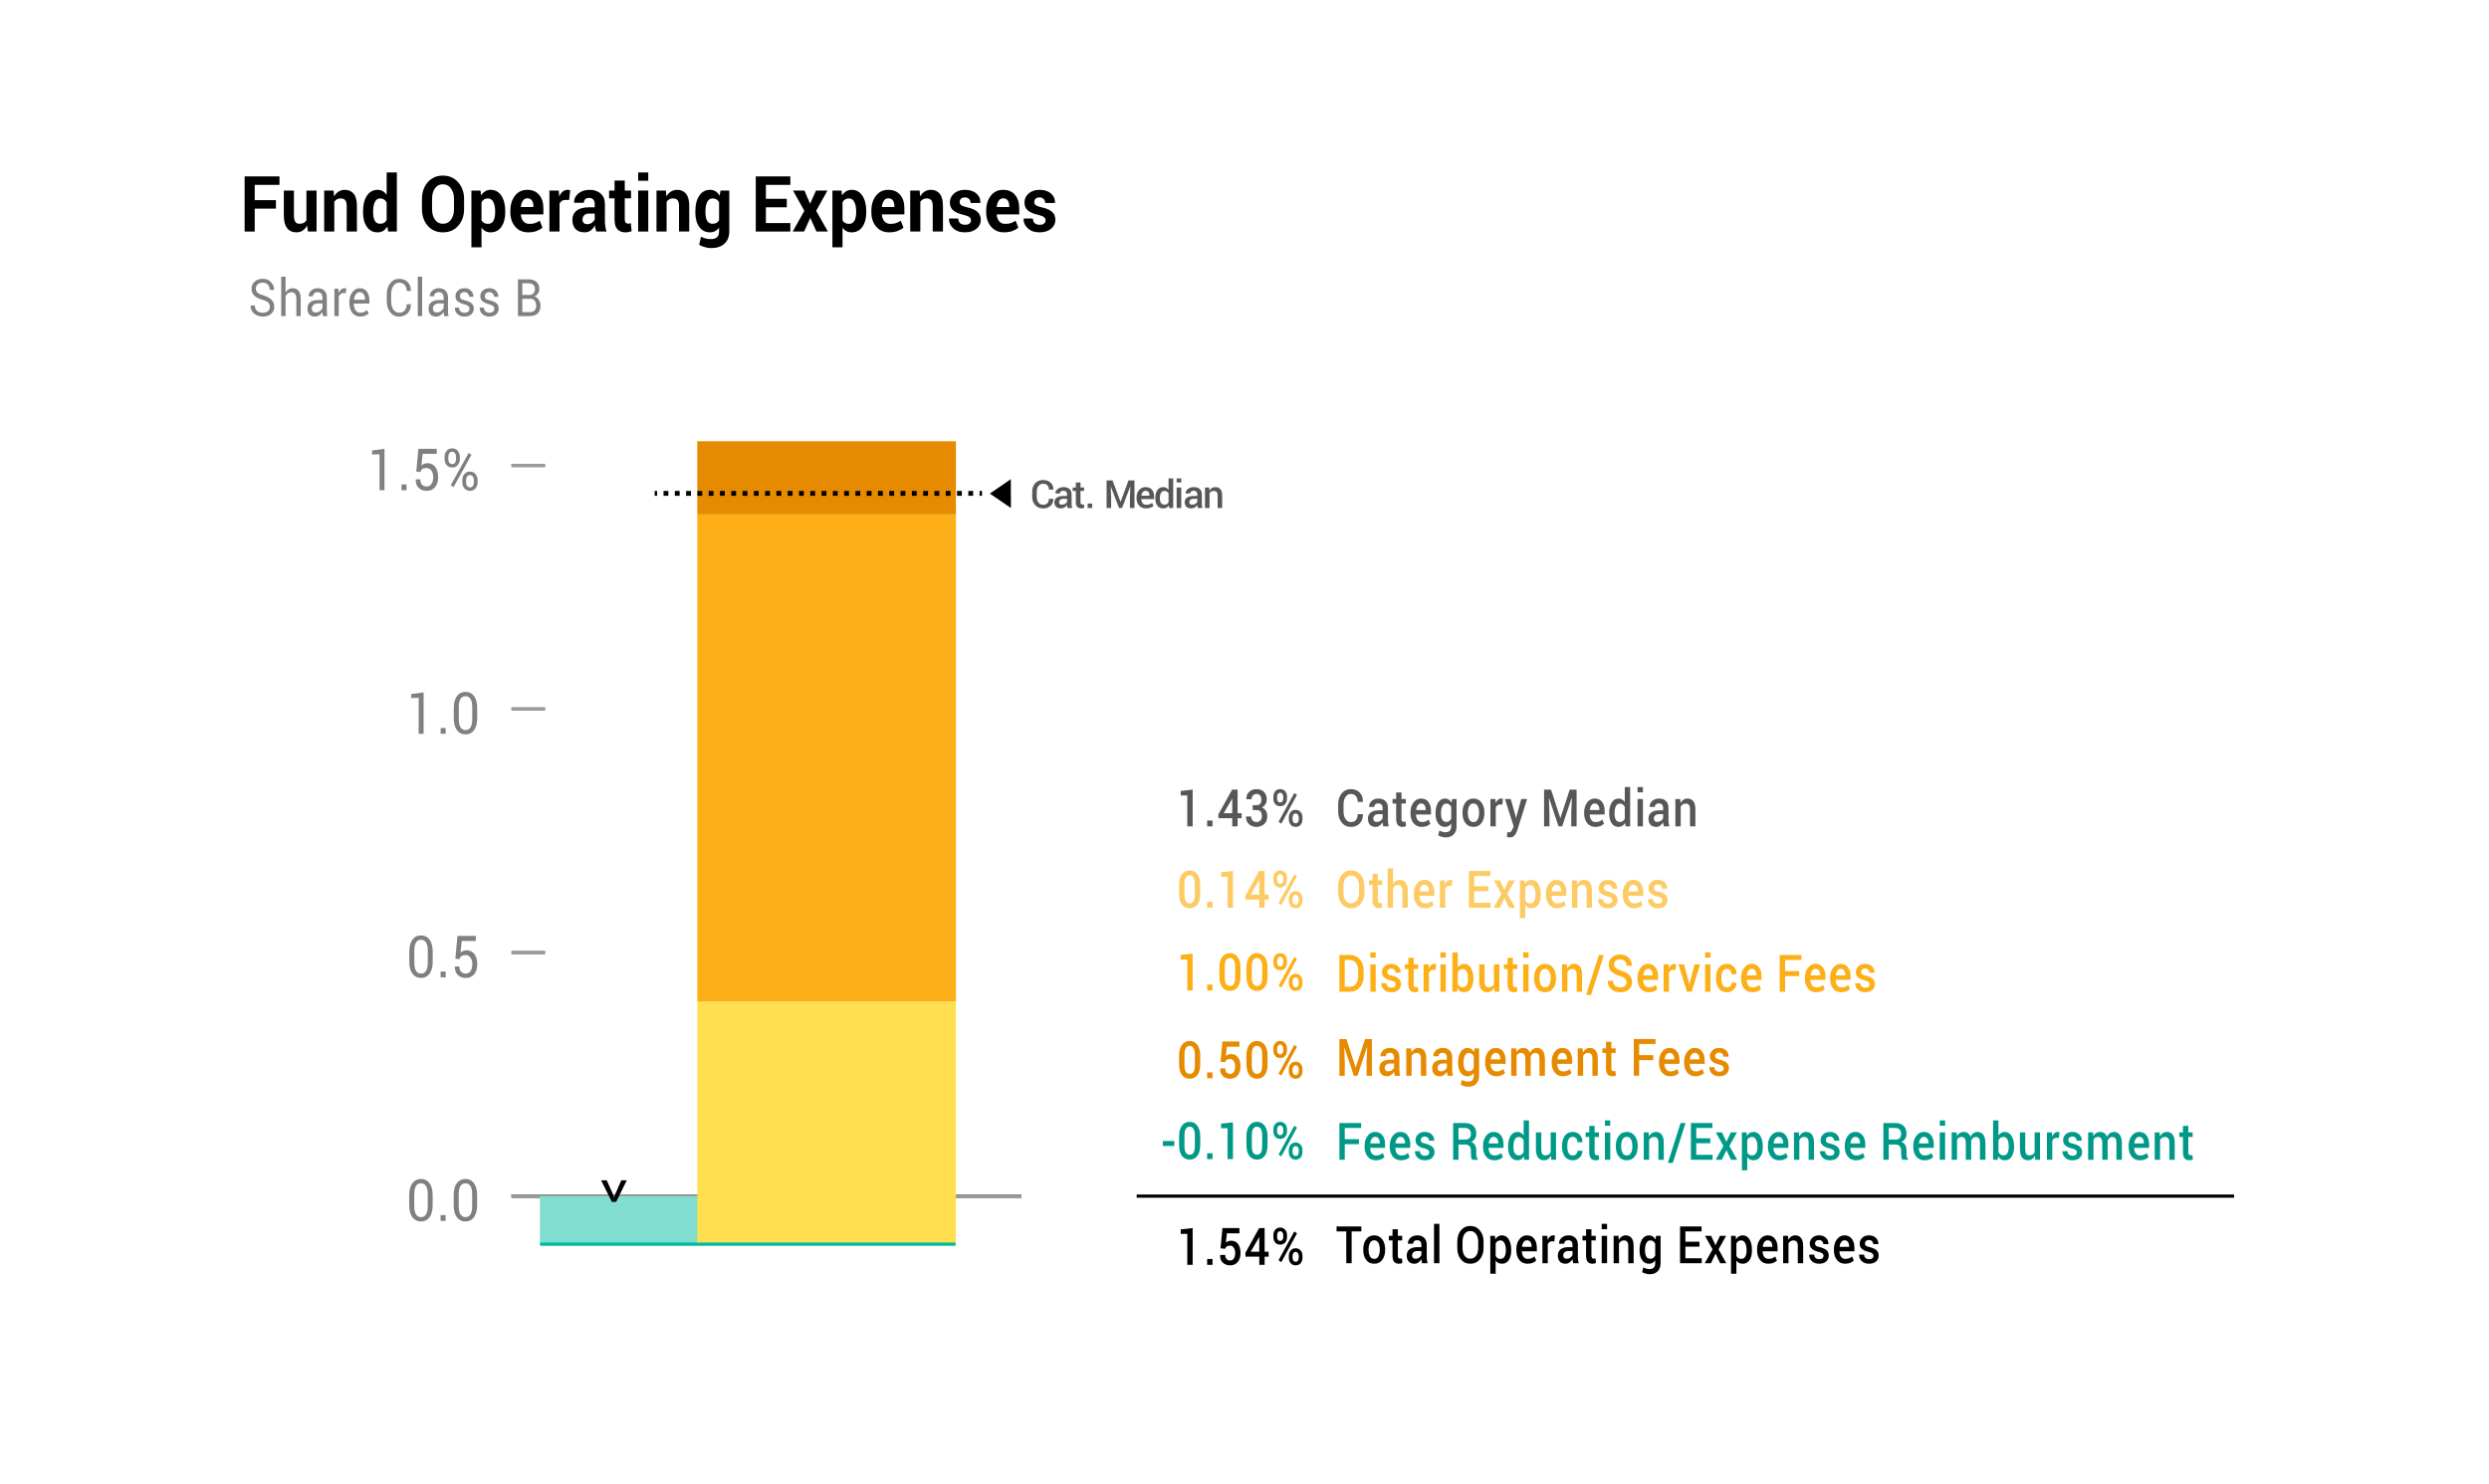 <?xml version="1.0" encoding="UTF-8"?>
<svg xmlns="http://www.w3.org/2000/svg" xmlns:xlink="http://www.w3.org/1999/xlink" width="385pt" height="229.668pt" viewBox="0 0 385 229.668" version="1.1">
<defs>
<g>
<symbol overflow="visible" id="glyph0-0">
<path style="stroke:none;" d=""/>
</symbol>
<symbol overflow="visible" id="glyph0-1">
<path style="stroke:none;" d="M 3.328 -1.438 C 3.328 -1.695 3.238 -1.914 3.062 -2.094 C 2.895 -2.27 2.594 -2.414 2.156 -2.531 C 1.633 -2.676 1.223 -2.883 0.922 -3.156 C 0.629 -3.438 0.484 -3.789 0.484 -4.219 C 0.484 -4.656 0.641 -5.02 0.953 -5.312 C 1.273 -5.613 1.691 -5.766 2.203 -5.766 C 2.742 -5.766 3.176 -5.594 3.5 -5.25 C 3.82 -4.914 3.977 -4.523 3.969 -4.078 L 3.953 -4.047 L 3.312 -4.047 C 3.312 -4.379 3.211 -4.648 3.016 -4.859 C 2.828 -5.066 2.555 -5.172 2.203 -5.172 C 1.867 -5.172 1.609 -5.082 1.422 -4.906 C 1.242 -4.727 1.156 -4.504 1.156 -4.234 C 1.156 -3.984 1.25 -3.773 1.438 -3.609 C 1.633 -3.441 1.953 -3.297 2.391 -3.172 C 2.91 -3.023 3.305 -2.805 3.578 -2.516 C 3.859 -2.223 4 -1.863 4 -1.438 C 4 -0.977 3.832 -0.609 3.5 -0.328 C 3.176 -0.055 2.75 0.078 2.219 0.078 C 1.727 0.078 1.289 -0.07 0.906 -0.375 C 0.52 -0.688 0.332 -1.098 0.344 -1.609 L 0.359 -1.641 L 1 -1.641 C 1 -1.273 1.113 -0.992 1.344 -0.797 C 1.582 -0.609 1.875 -0.516 2.219 -0.516 C 2.562 -0.516 2.832 -0.598 3.031 -0.766 C 3.227 -0.93 3.328 -1.156 3.328 -1.438 Z M 3.328 -1.438 "/>
</symbol>
<symbol overflow="visible" id="glyph0-2">
<path style="stroke:none;" d="M 1.156 -3.656 C 1.289 -3.863 1.445 -4.023 1.625 -4.141 C 1.812 -4.254 2.02 -4.312 2.25 -4.312 C 2.645 -4.312 2.953 -4.176 3.172 -3.906 C 3.391 -3.633 3.5 -3.219 3.5 -2.656 L 3.5 0 L 2.828 0 L 2.828 -2.656 C 2.828 -3.008 2.758 -3.27 2.625 -3.438 C 2.5 -3.602 2.305 -3.688 2.047 -3.688 C 1.859 -3.688 1.688 -3.633 1.531 -3.531 C 1.383 -3.426 1.258 -3.289 1.156 -3.125 L 1.156 0 L 0.484 0 L 0.484 -6.094 L 1.156 -6.094 Z M 1.156 -3.656 "/>
</symbol>
<symbol overflow="visible" id="glyph0-3">
<path style="stroke:none;" d="M 2.766 0 C 2.742 -0.125 2.723 -0.234 2.703 -0.328 C 2.691 -0.43 2.688 -0.535 2.688 -0.641 C 2.562 -0.43 2.395 -0.258 2.188 -0.125 C 1.988 0.008 1.773 0.078 1.547 0.078 C 1.16 0.078 0.863 -0.031 0.656 -0.25 C 0.457 -0.477 0.359 -0.789 0.359 -1.188 C 0.359 -1.594 0.5 -1.91 0.781 -2.141 C 1.07 -2.367 1.461 -2.484 1.953 -2.484 L 2.688 -2.484 L 2.688 -2.891 C 2.688 -3.141 2.617 -3.336 2.484 -3.484 C 2.359 -3.629 2.172 -3.703 1.922 -3.703 C 1.711 -3.703 1.539 -3.641 1.406 -3.516 C 1.27 -3.391 1.203 -3.238 1.203 -3.062 L 0.547 -3.062 L 0.547 -3.078 C 0.535 -3.391 0.66 -3.672 0.922 -3.922 C 1.191 -4.18 1.539 -4.312 1.969 -4.312 C 2.383 -4.312 2.719 -4.188 2.969 -3.938 C 3.227 -3.695 3.359 -3.348 3.359 -2.891 L 3.359 -0.859 C 3.359 -0.703 3.363 -0.551 3.375 -0.406 C 3.395 -0.27 3.422 -0.133 3.453 0 Z M 1.641 -0.562 C 1.891 -0.562 2.109 -0.633 2.297 -0.781 C 2.492 -0.926 2.625 -1.086 2.688 -1.266 L 2.688 -1.953 L 1.938 -1.953 C 1.664 -1.953 1.445 -1.875 1.281 -1.719 C 1.113 -1.562 1.031 -1.379 1.031 -1.172 C 1.031 -0.984 1.082 -0.832 1.188 -0.719 C 1.289 -0.613 1.441 -0.562 1.641 -0.562 Z M 1.641 -0.562 "/>
</symbol>
<symbol overflow="visible" id="glyph0-4">
<path style="stroke:none;" d="M 2.234 -3.547 L 1.891 -3.578 C 1.711 -3.578 1.562 -3.523 1.438 -3.422 C 1.32 -3.328 1.227 -3.191 1.156 -3.016 L 1.156 0 L 0.484 0 L 0.484 -4.234 L 1.094 -4.234 L 1.156 -3.609 C 1.258 -3.828 1.391 -4 1.547 -4.125 C 1.703 -4.25 1.879 -4.312 2.078 -4.312 C 2.129 -4.312 2.176 -4.305 2.219 -4.297 C 2.258 -4.285 2.297 -4.273 2.328 -4.266 Z M 2.234 -3.547 "/>
</symbol>
<symbol overflow="visible" id="glyph0-5">
<path style="stroke:none;" d="M 2.031 0.078 C 1.508 0.078 1.098 -0.113 0.797 -0.5 C 0.492 -0.895 0.344 -1.406 0.344 -2.031 L 0.344 -2.203 C 0.344 -2.805 0.5 -3.305 0.812 -3.703 C 1.125 -4.109 1.492 -4.312 1.922 -4.312 C 2.422 -4.312 2.797 -4.141 3.047 -3.797 C 3.305 -3.453 3.438 -2.992 3.438 -2.422 L 3.438 -1.938 L 1.031 -1.938 L 1.031 -1.922 C 1.031 -1.516 1.117 -1.176 1.297 -0.906 C 1.473 -0.645 1.719 -0.516 2.031 -0.516 C 2.25 -0.516 2.441 -0.551 2.609 -0.625 C 2.785 -0.707 2.938 -0.812 3.062 -0.938 L 3.328 -0.438 C 3.203 -0.289 3.031 -0.164 2.812 -0.062 C 2.594 0.031 2.332 0.078 2.031 0.078 Z M 1.922 -3.703 C 1.691 -3.703 1.5 -3.594 1.344 -3.375 C 1.188 -3.156 1.086 -2.883 1.047 -2.562 L 1.062 -2.531 L 2.766 -2.531 L 2.766 -2.641 C 2.766 -2.941 2.691 -3.191 2.547 -3.391 C 2.41 -3.598 2.203 -3.703 1.922 -3.703 Z M 1.922 -3.703 "/>
</symbol>
<symbol overflow="visible" id="glyph0-6">
<path style="stroke:none;" d=""/>
</symbol>
<symbol overflow="visible" id="glyph0-7">
<path style="stroke:none;" d="M 4.125 -1.828 L 4.141 -1.797 C 4.148 -1.266 3.984 -0.816 3.641 -0.453 C 3.305 -0.098 2.863 0.078 2.312 0.078 C 1.75 0.078 1.289 -0.145 0.938 -0.594 C 0.582 -1.051 0.406 -1.633 0.406 -2.344 L 0.406 -3.344 C 0.406 -4.051 0.582 -4.629 0.938 -5.078 C 1.289 -5.535 1.75 -5.766 2.312 -5.766 C 2.875 -5.766 3.32 -5.594 3.656 -5.25 C 3.988 -4.914 4.148 -4.461 4.141 -3.891 L 4.125 -3.875 L 3.484 -3.875 C 3.484 -4.27 3.379 -4.582 3.172 -4.812 C 2.973 -5.051 2.688 -5.172 2.312 -5.172 C 1.938 -5.172 1.633 -4.992 1.406 -4.641 C 1.188 -4.297 1.078 -3.867 1.078 -3.359 L 1.078 -2.344 C 1.078 -1.82 1.188 -1.383 1.406 -1.031 C 1.633 -0.688 1.938 -0.516 2.312 -0.516 C 2.688 -0.516 2.973 -0.629 3.172 -0.859 C 3.379 -1.098 3.484 -1.422 3.484 -1.828 Z M 4.125 -1.828 "/>
</symbol>
<symbol overflow="visible" id="glyph0-8">
<path style="stroke:none;" d="M 1.219 0 L 0.547 0 L 0.547 -6.094 L 1.219 -6.094 Z M 1.219 0 "/>
</symbol>
<symbol overflow="visible" id="glyph0-9">
<path style="stroke:none;" d="M 2.641 -1.125 C 2.641 -1.289 2.582 -1.426 2.469 -1.531 C 2.352 -1.645 2.141 -1.742 1.828 -1.828 C 1.379 -1.941 1.039 -2.094 0.812 -2.281 C 0.582 -2.469 0.469 -2.727 0.469 -3.062 C 0.469 -3.406 0.594 -3.695 0.844 -3.938 C 1.102 -4.188 1.441 -4.312 1.859 -4.312 C 2.285 -4.312 2.625 -4.18 2.875 -3.922 C 3.133 -3.672 3.258 -3.363 3.25 -3 L 3.234 -2.984 L 2.594 -2.984 C 2.594 -3.172 2.523 -3.336 2.391 -3.484 C 2.254 -3.629 2.078 -3.703 1.859 -3.703 C 1.617 -3.703 1.441 -3.641 1.328 -3.516 C 1.211 -3.398 1.156 -3.258 1.156 -3.094 C 1.156 -2.926 1.203 -2.789 1.297 -2.688 C 1.398 -2.594 1.609 -2.508 1.922 -2.438 C 2.391 -2.32 2.738 -2.164 2.969 -1.969 C 3.195 -1.77 3.312 -1.504 3.312 -1.172 C 3.312 -0.797 3.176 -0.492 2.906 -0.266 C 2.645 -0.035 2.301 0.078 1.875 0.078 C 1.406 0.078 1.035 -0.055 0.766 -0.328 C 0.492 -0.598 0.363 -0.914 0.375 -1.281 L 0.375 -1.312 L 1.016 -1.312 C 1.035 -1.039 1.125 -0.836 1.281 -0.703 C 1.445 -0.578 1.645 -0.516 1.875 -0.516 C 2.113 -0.516 2.301 -0.57 2.438 -0.688 C 2.57 -0.801 2.641 -0.945 2.641 -1.125 Z M 2.641 -1.125 "/>
</symbol>
<symbol overflow="visible" id="glyph0-10">
<path style="stroke:none;" d="M 0.609 0 L 0.609 -5.688 L 2.234 -5.688 C 2.754 -5.688 3.16 -5.555 3.453 -5.297 C 3.754 -5.047 3.906 -4.664 3.906 -4.156 C 3.906 -3.895 3.832 -3.664 3.688 -3.469 C 3.539 -3.27 3.352 -3.125 3.125 -3.031 C 3.426 -2.957 3.66 -2.785 3.828 -2.516 C 4.004 -2.254 4.094 -1.953 4.094 -1.609 C 4.094 -1.086 3.945 -0.688 3.656 -0.406 C 3.363 -0.133 2.961 0 2.453 0 Z M 1.281 -2.672 L 1.281 -0.609 L 2.453 -0.609 C 2.754 -0.609 2.988 -0.691 3.156 -0.859 C 3.332 -1.035 3.422 -1.281 3.422 -1.594 C 3.422 -1.926 3.348 -2.188 3.203 -2.375 C 3.066 -2.57 2.848 -2.672 2.547 -2.672 Z M 1.281 -3.266 L 2.375 -3.266 C 2.625 -3.266 2.828 -3.344 2.984 -3.5 C 3.148 -3.664 3.234 -3.891 3.234 -4.172 C 3.234 -4.473 3.145 -4.695 2.969 -4.844 C 2.801 -5 2.555 -5.078 2.234 -5.078 L 1.281 -5.078 Z M 1.281 -3.266 "/>
</symbol>
<symbol overflow="visible" id="glyph1-0">
<path style="stroke:none;" d=""/>
</symbol>
<symbol overflow="visible" id="glyph1-1">
<path style="stroke:none;" d="M 4.422 -2.328 C 4.422 -1.641 4.227 -1.066 3.844 -0.609 C 3.469 -0.148 2.973 0.078 2.359 0.078 C 1.766 0.078 1.281 -0.148 0.906 -0.609 C 0.539 -1.066 0.359 -1.641 0.359 -2.328 L 0.359 -3.359 C 0.359 -4.047 0.539 -4.617 0.906 -5.078 C 1.281 -5.535 1.766 -5.766 2.359 -5.766 C 2.973 -5.766 3.469 -5.535 3.844 -5.078 C 4.227 -4.617 4.422 -4.047 4.422 -3.359 Z M 3.594 -3.359 C 3.594 -3.836 3.477 -4.227 3.25 -4.531 C 3.031 -4.832 2.734 -4.984 2.359 -4.984 C 1.992 -4.984 1.703 -4.832 1.484 -4.531 C 1.273 -4.227 1.172 -3.836 1.172 -3.359 L 1.172 -2.328 C 1.172 -1.848 1.273 -1.457 1.484 -1.156 C 1.703 -0.852 1.992 -0.703 2.359 -0.703 C 2.742 -0.703 3.047 -0.852 3.266 -1.156 C 3.484 -1.457 3.594 -1.848 3.594 -2.328 Z M 3.594 -3.359 "/>
</symbol>
<symbol overflow="visible" id="glyph1-2">
<path style="stroke:none;" d="M 1.469 -5.25 L 1.469 -4.234 L 2.141 -4.234 L 2.141 -3.531 L 1.469 -3.531 L 1.469 -1.188 C 1.469 -1.008 1.5 -0.883 1.562 -0.812 C 1.633 -0.738 1.723 -0.703 1.828 -0.703 C 1.879 -0.703 1.926 -0.707 1.969 -0.719 C 2.008 -0.727 2.051 -0.738 2.094 -0.75 L 2.172 -0.062 C 2.109 -0.008 2.023 0.023 1.922 0.047 C 1.828 0.066 1.727 0.078 1.625 0.078 C 1.312 0.078 1.066 -0.02 0.891 -0.219 C 0.723 -0.426 0.641 -0.75 0.641 -1.188 L 0.641 -3.531 L 0.078 -3.531 L 0.078 -4.234 L 0.641 -4.234 L 0.641 -5.25 Z M 1.469 -5.25 "/>
</symbol>
<symbol overflow="visible" id="glyph1-3">
<path style="stroke:none;" d="M 1.266 -3.688 C 1.379 -3.883 1.523 -4.035 1.703 -4.141 C 1.879 -4.254 2.078 -4.312 2.297 -4.312 C 2.68 -4.312 2.984 -4.164 3.203 -3.875 C 3.43 -3.594 3.547 -3.16 3.547 -2.578 L 3.547 0 L 2.703 0 L 2.703 -2.578 C 2.703 -2.91 2.645 -3.148 2.531 -3.297 C 2.414 -3.453 2.242 -3.531 2.016 -3.531 C 1.848 -3.531 1.703 -3.488 1.578 -3.406 C 1.453 -3.332 1.348 -3.227 1.266 -3.094 L 1.266 0 L 0.422 0 L 0.422 -6.094 L 1.266 -6.094 Z M 1.266 -3.688 "/>
</symbol>
<symbol overflow="visible" id="glyph1-4">
<path style="stroke:none;" d="M 2.031 0.078 C 1.5 0.078 1.078 -0.113 0.766 -0.5 C 0.453 -0.895 0.297 -1.398 0.297 -2.016 L 0.297 -2.172 C 0.297 -2.785 0.453 -3.297 0.766 -3.703 C 1.078 -4.109 1.461 -4.312 1.922 -4.312 C 2.422 -4.312 2.801 -4.133 3.062 -3.781 C 3.332 -3.438 3.469 -2.977 3.469 -2.406 L 3.469 -1.844 L 1.172 -1.844 L 1.156 -1.828 C 1.164 -1.484 1.25 -1.203 1.406 -0.984 C 1.57 -0.773 1.797 -0.672 2.078 -0.672 C 2.297 -0.672 2.484 -0.703 2.641 -0.766 C 2.805 -0.828 2.961 -0.922 3.109 -1.047 L 3.375 -0.422 C 3.238 -0.273 3.055 -0.156 2.828 -0.062 C 2.598 0.031 2.332 0.078 2.031 0.078 Z M 1.922 -3.547 C 1.723 -3.547 1.555 -3.453 1.422 -3.266 C 1.285 -3.078 1.203 -2.844 1.172 -2.562 L 1.188 -2.531 L 2.656 -2.531 L 2.656 -2.641 C 2.656 -2.898 2.594 -3.113 2.469 -3.281 C 2.352 -3.457 2.172 -3.547 1.922 -3.547 Z M 1.922 -3.547 "/>
</symbol>
<symbol overflow="visible" id="glyph1-5">
<path style="stroke:none;" d="M 2.281 -3.375 L 1.922 -3.391 C 1.766 -3.391 1.629 -3.348 1.516 -3.266 C 1.41 -3.191 1.328 -3.082 1.266 -2.938 L 1.266 0 L 0.438 0 L 0.438 -4.234 L 1.203 -4.234 L 1.25 -3.609 C 1.344 -3.828 1.461 -4 1.609 -4.125 C 1.754 -4.25 1.926 -4.312 2.125 -4.312 C 2.164 -4.312 2.207 -4.305 2.25 -4.297 C 2.301 -4.285 2.344 -4.273 2.375 -4.266 Z M 2.281 -3.375 "/>
</symbol>
<symbol overflow="visible" id="glyph1-6">
<path style="stroke:none;" d=""/>
</symbol>
<symbol overflow="visible" id="glyph1-7">
<path style="stroke:none;" d="M 3.547 -2.562 L 1.375 -2.562 L 1.375 -0.766 L 3.906 -0.766 L 3.906 0 L 0.547 0 L 0.547 -5.688 L 3.875 -5.688 L 3.875 -4.922 L 1.375 -4.922 L 1.375 -3.328 L 3.547 -3.328 Z M 3.547 -2.562 "/>
</symbol>
<symbol overflow="visible" id="glyph1-8">
<path style="stroke:none;" d="M 1.766 -2.781 L 2.453 -4.234 L 3.406 -4.234 L 2.234 -2.141 L 3.438 0 L 2.484 0 L 1.781 -1.484 L 1.062 0 L 0.109 0 L 1.312 -2.141 L 0.141 -4.234 L 1.094 -4.234 Z M 1.766 -2.781 "/>
</symbol>
<symbol overflow="visible" id="glyph1-9">
<path style="stroke:none;" d="M 3.672 -1.969 C 3.672 -1.352 3.547 -0.859 3.297 -0.484 C 3.047 -0.109 2.695 0.078 2.25 0.078 C 2.031 0.078 1.836 0.035 1.672 -0.047 C 1.516 -0.129 1.379 -0.254 1.266 -0.422 L 1.266 1.625 L 0.438 1.625 L 0.438 -4.234 L 1.141 -4.234 L 1.219 -3.703 C 1.332 -3.898 1.473 -4.051 1.641 -4.156 C 1.816 -4.258 2.016 -4.312 2.234 -4.312 C 2.691 -4.312 3.047 -4.102 3.297 -3.688 C 3.547 -3.27 3.672 -2.727 3.672 -2.062 Z M 2.844 -2.062 C 2.844 -2.488 2.77 -2.836 2.625 -3.109 C 2.488 -3.391 2.281 -3.531 2 -3.531 C 1.82 -3.531 1.672 -3.488 1.547 -3.406 C 1.43 -3.32 1.336 -3.203 1.266 -3.047 L 1.266 -1.141 C 1.336 -0.992 1.43 -0.879 1.547 -0.797 C 1.672 -0.711 1.82 -0.672 2 -0.672 C 2.289 -0.672 2.504 -0.789 2.641 -1.031 C 2.773 -1.27 2.844 -1.582 2.844 -1.969 Z M 2.844 -2.062 "/>
</symbol>
<symbol overflow="visible" id="glyph1-10">
<path style="stroke:none;" d="M 1.188 -4.234 L 1.234 -3.625 C 1.359 -3.832 1.508 -4 1.688 -4.125 C 1.875 -4.25 2.082 -4.312 2.312 -4.312 C 2.695 -4.312 2.992 -4.176 3.203 -3.906 C 3.422 -3.633 3.531 -3.219 3.531 -2.656 L 3.531 0 L 2.703 0 L 2.703 -2.656 C 2.703 -2.969 2.645 -3.191 2.531 -3.328 C 2.414 -3.461 2.242 -3.531 2.016 -3.531 C 1.848 -3.531 1.703 -3.488 1.578 -3.406 C 1.453 -3.32 1.348 -3.207 1.266 -3.062 L 1.266 0 L 0.438 0 L 0.438 -4.234 Z M 1.188 -4.234 "/>
</symbol>
<symbol overflow="visible" id="glyph1-11">
<path style="stroke:none;" d="M 2.516 -1.156 C 2.516 -1.301 2.457 -1.422 2.344 -1.516 C 2.238 -1.609 2.035 -1.691 1.734 -1.766 C 1.297 -1.867 0.961 -2.02 0.734 -2.219 C 0.504 -2.414 0.391 -2.688 0.391 -3.031 C 0.391 -3.383 0.52 -3.688 0.781 -3.938 C 1.051 -4.188 1.398 -4.312 1.828 -4.312 C 2.273 -4.312 2.629 -4.18 2.891 -3.922 C 3.16 -3.672 3.289 -3.359 3.281 -2.984 L 3.281 -2.953 L 2.484 -2.953 C 2.484 -3.129 2.422 -3.281 2.297 -3.406 C 2.18 -3.531 2.023 -3.594 1.828 -3.594 C 1.629 -3.594 1.473 -3.539 1.359 -3.438 C 1.254 -3.332 1.203 -3.207 1.203 -3.062 C 1.203 -2.914 1.25 -2.797 1.344 -2.703 C 1.445 -2.617 1.656 -2.547 1.969 -2.484 C 2.426 -2.367 2.766 -2.211 2.984 -2.016 C 3.211 -1.816 3.328 -1.547 3.328 -1.203 C 3.328 -0.816 3.191 -0.504 2.922 -0.266 C 2.648 -0.035 2.285 0.078 1.828 0.078 C 1.348 0.078 0.969 -0.062 0.688 -0.344 C 0.414 -0.625 0.285 -0.945 0.297 -1.312 L 0.312 -1.328 L 1.078 -1.328 C 1.086 -1.086 1.164 -0.91 1.312 -0.797 C 1.457 -0.68 1.633 -0.625 1.844 -0.625 C 2.062 -0.625 2.227 -0.672 2.344 -0.766 C 2.457 -0.859 2.516 -0.988 2.516 -1.156 Z M 2.516 -1.156 "/>
</symbol>
<symbol overflow="visible" id="glyph1-12">
<path style="stroke:none;" d="M 0.547 0 L 0.547 -5.688 L 2.156 -5.688 C 2.789 -5.688 3.305 -5.461 3.703 -5.016 C 4.098 -4.566 4.297 -3.988 4.297 -3.281 L 4.297 -2.406 C 4.297 -1.695 4.098 -1.117 3.703 -0.672 C 3.305 -0.223 2.789 0 2.156 0 Z M 1.375 -4.922 L 1.375 -0.766 L 2.141 -0.766 C 2.547 -0.766 2.863 -0.914 3.094 -1.219 C 3.332 -1.531 3.453 -1.926 3.453 -2.406 L 3.453 -3.281 C 3.453 -3.758 3.332 -4.148 3.094 -4.453 C 2.863 -4.766 2.547 -4.922 2.141 -4.922 Z M 1.375 -4.922 "/>
</symbol>
<symbol overflow="visible" id="glyph1-13">
<path style="stroke:none;" d="M 1.328 0 L 0.5 0 L 0.5 -4.234 L 1.328 -4.234 Z M 1.328 -5.266 L 0.5 -5.266 L 0.5 -6.094 L 1.328 -6.094 Z M 1.328 -5.266 "/>
</symbol>
<symbol overflow="visible" id="glyph1-14">
<path style="stroke:none;" d="M 3.688 -1.969 C 3.688 -1.352 3.555 -0.859 3.297 -0.484 C 3.047 -0.109 2.695 0.078 2.25 0.078 C 2.008 0.078 1.805 0.023 1.641 -0.078 C 1.473 -0.18 1.332 -0.336 1.219 -0.547 L 1.141 0 L 0.438 0 L 0.438 -6.094 L 1.266 -6.094 L 1.266 -3.75 C 1.379 -3.926 1.516 -4.062 1.672 -4.156 C 1.836 -4.258 2.023 -4.312 2.234 -4.312 C 2.691 -4.312 3.047 -4.102 3.297 -3.688 C 3.555 -3.281 3.688 -2.738 3.688 -2.062 Z M 2.859 -2.062 C 2.859 -2.5 2.789 -2.852 2.656 -3.125 C 2.52 -3.395 2.312 -3.531 2.031 -3.531 C 1.844 -3.531 1.688 -3.484 1.562 -3.391 C 1.438 -3.297 1.336 -3.164 1.266 -3 L 1.266 -1.219 C 1.336 -1.051 1.438 -0.922 1.562 -0.828 C 1.688 -0.734 1.844 -0.688 2.031 -0.688 C 2.32 -0.688 2.531 -0.801 2.656 -1.031 C 2.789 -1.27 2.859 -1.582 2.859 -1.969 Z M 2.859 -2.062 "/>
</symbol>
<symbol overflow="visible" id="glyph1-15">
<path style="stroke:none;" d="M 2.734 -0.625 C 2.617 -0.395 2.473 -0.219 2.297 -0.094 C 2.117 0.02 1.914 0.078 1.688 0.078 C 1.289 0.078 0.977 -0.062 0.75 -0.344 C 0.531 -0.633 0.422 -1.086 0.422 -1.703 L 0.422 -4.234 L 1.25 -4.234 L 1.25 -1.688 C 1.25 -1.32 1.301 -1.062 1.406 -0.906 C 1.508 -0.758 1.664 -0.688 1.875 -0.688 C 2.082 -0.688 2.254 -0.727 2.391 -0.812 C 2.523 -0.895 2.629 -1.016 2.703 -1.172 L 2.703 -4.234 L 3.531 -4.234 L 3.531 0 L 2.812 0 Z M 2.734 -0.625 "/>
</symbol>
<symbol overflow="visible" id="glyph1-16">
<path style="stroke:none;" d="M 0.281 -2.156 C 0.281 -2.781 0.43 -3.297 0.734 -3.703 C 1.035 -4.109 1.445 -4.312 1.969 -4.312 C 2.5 -4.312 2.914 -4.109 3.219 -3.703 C 3.52 -3.297 3.672 -2.781 3.672 -2.156 L 3.672 -2.078 C 3.672 -1.441 3.52 -0.922 3.219 -0.516 C 2.914 -0.117 2.504 0.078 1.984 0.078 C 1.453 0.078 1.035 -0.117 0.734 -0.516 C 0.43 -0.922 0.281 -1.441 0.281 -2.078 Z M 1.109 -2.078 C 1.109 -1.66 1.18 -1.32 1.328 -1.062 C 1.461 -0.801 1.68 -0.672 1.984 -0.672 C 2.273 -0.672 2.488 -0.801 2.625 -1.062 C 2.77 -1.32 2.844 -1.66 2.844 -2.078 L 2.844 -2.156 C 2.844 -2.562 2.77 -2.895 2.625 -3.156 C 2.488 -3.414 2.27 -3.547 1.969 -3.547 C 1.688 -3.547 1.473 -3.414 1.328 -3.156 C 1.18 -2.883 1.109 -2.551 1.109 -2.156 Z M 1.109 -2.078 "/>
</symbol>
<symbol overflow="visible" id="glyph1-17">
<path style="stroke:none;" d="M 0.766 0.484 L 0 0.484 L 1.969 -5.688 L 2.734 -5.688 Z M 0.766 0.484 "/>
</symbol>
<symbol overflow="visible" id="glyph1-18">
<path style="stroke:none;" d="M 3.234 -1.469 C 3.234 -1.695 3.156 -1.883 3 -2.031 C 2.852 -2.188 2.582 -2.328 2.188 -2.453 C 1.633 -2.617 1.207 -2.836 0.906 -3.109 C 0.613 -3.391 0.469 -3.75 0.469 -4.188 C 0.469 -4.645 0.629 -5.02 0.953 -5.312 C 1.285 -5.613 1.719 -5.766 2.25 -5.766 C 2.789 -5.766 3.227 -5.598 3.562 -5.266 C 3.895 -4.93 4.055 -4.531 4.047 -4.062 L 4.031 -4.031 L 3.234 -4.031 C 3.234 -4.32 3.145 -4.555 2.969 -4.734 C 2.801 -4.922 2.555 -5.016 2.234 -5.016 C 1.93 -5.016 1.695 -4.938 1.531 -4.781 C 1.375 -4.633 1.297 -4.441 1.297 -4.203 C 1.297 -3.984 1.383 -3.801 1.562 -3.656 C 1.738 -3.52 2.031 -3.383 2.438 -3.25 C 2.969 -3.094 3.375 -2.867 3.656 -2.578 C 3.938 -2.285 4.078 -1.914 4.078 -1.469 C 4.078 -1 3.91 -0.625 3.578 -0.344 C 3.242 -0.062 2.805 0.078 2.266 0.078 C 1.742 0.078 1.285 -0.078 0.891 -0.391 C 0.504 -0.703 0.316 -1.133 0.328 -1.688 L 0.328 -1.703 L 1.141 -1.703 C 1.141 -1.359 1.242 -1.098 1.453 -0.922 C 1.66 -0.754 1.93 -0.672 2.266 -0.672 C 2.578 -0.672 2.816 -0.738 2.984 -0.875 C 3.148 -1.02 3.234 -1.219 3.234 -1.469 Z M 3.234 -1.469 "/>
</symbol>
<symbol overflow="visible" id="glyph1-19">
<path style="stroke:none;" d="M 1.719 -1.438 L 1.781 -1.094 L 1.812 -1.094 L 1.875 -1.438 L 2.609 -4.234 L 3.469 -4.234 L 2.156 0 L 1.422 0 L 0.109 -4.234 L 0.969 -4.234 Z M 1.719 -1.438 "/>
</symbol>
<symbol overflow="visible" id="glyph1-20">
<path style="stroke:none;" d="M 1.969 -0.672 C 2.164 -0.672 2.332 -0.738 2.469 -0.875 C 2.613 -1.02 2.688 -1.191 2.688 -1.391 L 3.438 -1.391 L 3.453 -1.375 C 3.461 -0.977 3.316 -0.633 3.016 -0.344 C 2.723 -0.062 2.375 0.078 1.969 0.078 C 1.426 0.078 1.008 -0.117 0.719 -0.516 C 0.426 -0.922 0.281 -1.43 0.281 -2.047 L 0.281 -2.188 C 0.281 -2.789 0.426 -3.297 0.719 -3.703 C 1.008 -4.109 1.426 -4.312 1.969 -4.312 C 2.406 -4.312 2.766 -4.16 3.047 -3.859 C 3.328 -3.566 3.461 -3.191 3.453 -2.734 L 3.438 -2.719 L 2.688 -2.719 C 2.688 -2.945 2.617 -3.141 2.484 -3.297 C 2.348 -3.461 2.176 -3.547 1.969 -3.547 C 1.656 -3.547 1.43 -3.414 1.297 -3.156 C 1.172 -2.895 1.109 -2.57 1.109 -2.188 L 1.109 -2.047 C 1.109 -1.648 1.172 -1.32 1.297 -1.062 C 1.43 -0.801 1.656 -0.672 1.969 -0.672 Z M 1.969 -0.672 "/>
</symbol>
<symbol overflow="visible" id="glyph1-21">
<path style="stroke:none;" d="M 3.562 -2.422 L 1.375 -2.422 L 1.375 0 L 0.547 0 L 0.547 -5.688 L 3.906 -5.688 L 3.906 -4.922 L 1.375 -4.922 L 1.375 -3.188 L 3.562 -3.188 Z M 3.562 -2.422 "/>
</symbol>
<symbol overflow="visible" id="glyph1-22">
<path style="stroke:none;" d="M 1.625 -5.688 L 3.047 -1.312 L 3.078 -1.312 L 4.516 -5.688 L 5.578 -5.688 L 5.578 0 L 4.75 0 L 4.75 -1.938 L 4.844 -4.406 L 4.812 -4.406 L 3.344 0 L 2.781 0 L 1.312 -4.391 L 1.297 -4.391 L 1.375 -1.938 L 1.375 0 L 0.547 0 L 0.547 -5.688 Z M 1.625 -5.688 "/>
</symbol>
<symbol overflow="visible" id="glyph1-23">
<path style="stroke:none;" d="M 2.656 0 C 2.633 -0.102 2.613 -0.207 2.594 -0.312 C 2.57 -0.414 2.555 -0.52 2.547 -0.625 C 2.43 -0.426 2.281 -0.258 2.094 -0.125 C 1.914 0.008 1.711 0.078 1.484 0.078 C 1.098 0.078 0.801 -0.031 0.594 -0.25 C 0.383 -0.477 0.281 -0.789 0.281 -1.188 C 0.281 -1.602 0.422 -1.922 0.703 -2.141 C 0.984 -2.367 1.379 -2.484 1.891 -2.484 L 2.547 -2.484 L 2.547 -2.859 C 2.547 -3.078 2.488 -3.25 2.375 -3.375 C 2.258 -3.5 2.098 -3.562 1.891 -3.562 C 1.691 -3.562 1.535 -3.508 1.422 -3.406 C 1.316 -3.301 1.266 -3.172 1.266 -3.016 L 0.469 -3.016 L 0.469 -3.031 C 0.445 -3.363 0.57 -3.66 0.844 -3.922 C 1.125 -4.18 1.488 -4.312 1.938 -4.312 C 2.363 -4.312 2.707 -4.188 2.969 -3.938 C 3.238 -3.688 3.375 -3.328 3.375 -2.859 L 3.375 -0.969 C 3.375 -0.801 3.383 -0.633 3.406 -0.469 C 3.426 -0.312 3.457 -0.156 3.5 0 Z M 1.641 -0.688 C 1.848 -0.688 2.035 -0.742 2.203 -0.859 C 2.379 -0.984 2.492 -1.117 2.547 -1.266 L 2.547 -1.891 L 1.891 -1.891 C 1.641 -1.891 1.445 -1.82 1.312 -1.688 C 1.176 -1.551 1.109 -1.391 1.109 -1.203 C 1.109 -1.047 1.156 -0.922 1.25 -0.828 C 1.344 -0.734 1.473 -0.688 1.641 -0.688 Z M 1.641 -0.688 "/>
</symbol>
<symbol overflow="visible" id="glyph1-24">
<path style="stroke:none;" d="M 0.281 -2.062 C 0.281 -2.727 0.41 -3.27 0.672 -3.688 C 0.93 -4.102 1.289 -4.312 1.75 -4.312 C 1.969 -4.312 2.16 -4.254 2.328 -4.141 C 2.492 -4.035 2.633 -3.879 2.75 -3.672 L 2.844 -4.234 L 3.531 -4.234 L 3.531 0 C 3.531 0.539 3.379 0.957 3.078 1.25 C 2.785 1.551 2.367 1.703 1.828 1.703 C 1.648 1.703 1.457 1.672 1.25 1.609 C 1.039 1.555 0.852 1.484 0.688 1.391 L 0.859 0.641 C 0.992 0.723 1.145 0.785 1.312 0.828 C 1.477 0.879 1.648 0.906 1.828 0.906 C 2.129 0.906 2.348 0.828 2.484 0.672 C 2.629 0.523 2.703 0.301 2.703 0 L 2.703 -0.438 C 2.578 -0.27 2.438 -0.141 2.281 -0.047 C 2.125 0.035 1.941 0.078 1.734 0.078 C 1.285 0.078 0.93 -0.109 0.672 -0.484 C 0.41 -0.859 0.281 -1.352 0.281 -1.969 Z M 1.125 -1.969 C 1.125 -1.582 1.191 -1.27 1.328 -1.031 C 1.461 -0.801 1.672 -0.688 1.953 -0.688 C 2.129 -0.688 2.273 -0.727 2.391 -0.812 C 2.516 -0.906 2.617 -1.031 2.703 -1.188 L 2.703 -3.031 C 2.617 -3.188 2.516 -3.305 2.391 -3.391 C 2.273 -3.484 2.129 -3.531 1.953 -3.531 C 1.672 -3.531 1.461 -3.391 1.328 -3.109 C 1.191 -2.836 1.125 -2.488 1.125 -2.062 Z M 1.125 -1.969 "/>
</symbol>
<symbol overflow="visible" id="glyph1-25">
<path style="stroke:none;" d="M 1.203 -4.234 L 1.234 -3.672 C 1.359 -3.879 1.508 -4.035 1.688 -4.141 C 1.875 -4.254 2.086 -4.312 2.328 -4.312 C 2.566 -4.312 2.77 -4.25 2.938 -4.125 C 3.113 -4 3.25 -3.812 3.344 -3.562 C 3.457 -3.789 3.609 -3.973 3.797 -4.109 C 3.984 -4.242 4.203 -4.312 4.453 -4.312 C 4.816 -4.312 5.109 -4.164 5.328 -3.875 C 5.547 -3.582 5.656 -3.141 5.656 -2.547 L 5.656 0 L 4.812 0 L 4.812 -2.547 C 4.812 -2.91 4.758 -3.164 4.656 -3.312 C 4.551 -3.457 4.391 -3.531 4.172 -3.531 C 3.992 -3.531 3.844 -3.473 3.719 -3.359 C 3.594 -3.254 3.504 -3.109 3.453 -2.922 C 3.453 -2.879 3.453 -2.844 3.453 -2.812 C 3.453 -2.789 3.453 -2.766 3.453 -2.734 L 3.453 0 L 2.625 0 L 2.625 -2.547 C 2.625 -2.898 2.566 -3.148 2.453 -3.297 C 2.348 -3.453 2.188 -3.531 1.969 -3.531 C 1.801 -3.531 1.66 -3.492 1.547 -3.422 C 1.43 -3.348 1.336 -3.242 1.266 -3.109 L 1.266 0 L 0.438 0 L 0.438 -4.234 Z M 1.203 -4.234 "/>
</symbol>
<symbol overflow="visible" id="glyph1-26">
<path style="stroke:none;" d="M 1.375 -2.359 L 1.375 0 L 0.547 0 L 0.547 -5.688 L 2.375 -5.688 C 2.938 -5.688 3.367 -5.539 3.672 -5.25 C 3.973 -4.969 4.125 -4.562 4.125 -4.031 C 4.125 -3.738 4.055 -3.484 3.922 -3.266 C 3.785 -3.055 3.594 -2.891 3.344 -2.766 C 3.625 -2.66 3.82 -2.492 3.938 -2.266 C 4.062 -2.035 4.125 -1.754 4.125 -1.422 L 4.125 -0.938 C 4.125 -0.77 4.141 -0.609 4.172 -0.453 C 4.211 -0.297 4.281 -0.176 4.375 -0.094 L 4.375 0 L 3.516 0 C 3.422 -0.082 3.359 -0.219 3.328 -0.406 C 3.305 -0.594 3.297 -0.773 3.297 -0.953 L 3.297 -1.406 C 3.297 -1.695 3.223 -1.926 3.078 -2.094 C 2.93 -2.27 2.734 -2.359 2.484 -2.359 Z M 1.375 -3.125 L 2.344 -3.125 C 2.676 -3.125 2.914 -3.195 3.062 -3.344 C 3.219 -3.488 3.297 -3.711 3.297 -4.016 C 3.297 -4.297 3.219 -4.516 3.062 -4.672 C 2.914 -4.836 2.688 -4.922 2.375 -4.922 L 1.375 -4.922 Z M 1.375 -3.125 "/>
</symbol>
<symbol overflow="visible" id="glyph1-27">
<path style="stroke:none;" d="M 0.281 -2.062 C 0.281 -2.727 0.406 -3.27 0.656 -3.688 C 0.914 -4.102 1.273 -4.312 1.734 -4.312 C 1.93 -4.312 2.109 -4.266 2.266 -4.172 C 2.422 -4.078 2.562 -3.941 2.688 -3.766 L 2.688 -6.094 L 3.516 -6.094 L 3.516 0 L 2.812 0 L 2.734 -0.531 C 2.609 -0.332 2.461 -0.18 2.297 -0.078 C 2.129 0.023 1.938 0.078 1.719 0.078 C 1.27 0.078 0.914 -0.109 0.656 -0.484 C 0.406 -0.859 0.281 -1.352 0.281 -1.969 Z M 1.109 -1.969 C 1.109 -1.582 1.172 -1.27 1.297 -1.031 C 1.43 -0.801 1.645 -0.688 1.938 -0.688 C 2.113 -0.688 2.258 -0.727 2.375 -0.812 C 2.5 -0.906 2.602 -1.031 2.688 -1.188 L 2.688 -3.031 C 2.602 -3.188 2.5 -3.305 2.375 -3.391 C 2.25 -3.484 2.102 -3.531 1.938 -3.531 C 1.656 -3.531 1.445 -3.395 1.312 -3.125 C 1.176 -2.852 1.109 -2.5 1.109 -2.062 Z M 1.109 -1.969 "/>
</symbol>
<symbol overflow="visible" id="glyph1-28">
<path style="stroke:none;" d="M 3.625 -2.188 C 3.625 -1.445 3.477 -0.883 3.188 -0.5 C 2.895 -0.113 2.5 0.078 2 0.078 C 1.488 0.078 1.086 -0.113 0.797 -0.5 C 0.504 -0.883 0.359 -1.445 0.359 -2.188 L 0.359 -3.5 C 0.359 -4.227 0.504 -4.785 0.797 -5.172 C 1.086 -5.566 1.484 -5.766 1.984 -5.766 C 2.484 -5.766 2.879 -5.566 3.172 -5.172 C 3.473 -4.785 3.625 -4.227 3.625 -3.5 Z M 2.797 -3.641 C 2.797 -4.109 2.723 -4.453 2.578 -4.672 C 2.441 -4.898 2.242 -5.016 1.984 -5.016 C 1.723 -5.016 1.523 -4.898 1.391 -4.672 C 1.254 -4.453 1.188 -4.109 1.188 -3.641 L 1.188 -2.062 C 1.188 -1.594 1.254 -1.242 1.391 -1.016 C 1.523 -0.785 1.727 -0.672 2 -0.672 C 2.258 -0.672 2.457 -0.781 2.594 -1 C 2.727 -1.227 2.797 -1.582 2.797 -2.062 Z M 2.797 -3.641 "/>
</symbol>
<symbol overflow="visible" id="glyph1-29">
<path style="stroke:none;" d="M 1.344 0 L 0.516 0 L 0.516 -0.906 L 1.344 -0.906 Z M 1.344 0 "/>
</symbol>
<symbol overflow="visible" id="glyph1-30">
<path style="stroke:none;" d="M 2.453 0 L 1.625 0 L 1.625 -4.781 L 0.609 -4.781 L 0.609 -5.484 L 2.453 -5.688 Z M 2.453 0 "/>
</symbol>
<symbol overflow="visible" id="glyph1-31">
<path style="stroke:none;" d="M 3.172 -2.031 L 3.797 -2.031 L 3.797 -1.266 L 3.172 -1.266 L 3.172 0 L 2.344 0 L 2.344 -1.266 L 0.219 -1.266 L 0.188 -1.844 L 2.328 -5.688 L 3.172 -5.688 Z M 1.016 -2.031 L 2.344 -2.031 L 2.344 -4.344 L 2.328 -4.344 L 2.266 -4.172 Z M 1.016 -2.031 "/>
</symbol>
<symbol overflow="visible" id="glyph1-32">
<path style="stroke:none;" d="M 0.344 -4.594 C 0.344 -4.926 0.438 -5.203 0.625 -5.422 C 0.812 -5.648 1.066 -5.766 1.391 -5.766 C 1.723 -5.766 1.984 -5.648 2.172 -5.422 C 2.359 -5.203 2.453 -4.926 2.453 -4.594 L 2.453 -4.297 C 2.453 -3.961 2.359 -3.68 2.172 -3.453 C 1.984 -3.234 1.727 -3.125 1.406 -3.125 C 1.07 -3.125 0.812 -3.234 0.625 -3.453 C 0.438 -3.68 0.344 -3.961 0.344 -4.297 Z M 0.922 -4.297 C 0.922 -4.129 0.961 -3.988 1.047 -3.875 C 1.129 -3.758 1.25 -3.703 1.406 -3.703 C 1.551 -3.703 1.664 -3.758 1.75 -3.875 C 1.832 -3.988 1.875 -4.129 1.875 -4.297 L 1.875 -4.594 C 1.875 -4.758 1.832 -4.898 1.75 -5.016 C 1.664 -5.141 1.547 -5.203 1.391 -5.203 C 1.242 -5.203 1.129 -5.141 1.047 -5.016 C 0.961 -4.898 0.922 -4.758 0.922 -4.594 Z M 2.734 -1.391 C 2.734 -1.723 2.828 -2 3.016 -2.219 C 3.203 -2.445 3.457 -2.562 3.781 -2.562 C 4.113 -2.562 4.375 -2.445 4.562 -2.219 C 4.75 -2 4.844 -1.723 4.844 -1.391 L 4.844 -1.094 C 4.844 -0.758 4.75 -0.477 4.562 -0.25 C 4.375 -0.031 4.117 0.078 3.797 0.078 C 3.461 0.078 3.203 -0.031 3.016 -0.25 C 2.828 -0.477 2.734 -0.758 2.734 -1.094 Z M 3.312 -1.094 C 3.312 -0.926 3.352 -0.781 3.438 -0.656 C 3.52 -0.539 3.641 -0.484 3.797 -0.484 C 3.953 -0.484 4.066 -0.539 4.141 -0.656 C 4.223 -0.77 4.266 -0.914 4.266 -1.094 L 4.266 -1.391 C 4.266 -1.555 4.223 -1.695 4.141 -1.812 C 4.055 -1.938 3.938 -2 3.781 -2 C 3.633 -2 3.52 -1.938 3.438 -1.812 C 3.352 -1.695 3.312 -1.555 3.312 -1.391 Z M 1.578 -0.422 L 1.141 -0.703 L 3.578 -5.156 L 4 -4.875 Z M 1.578 -0.422 "/>
</symbol>
<symbol overflow="visible" id="glyph1-33">
<path style="stroke:none;" d="M 4.172 -1.891 L 4.188 -1.859 C 4.188 -1.285 4.02 -0.816 3.688 -0.453 C 3.352 -0.098 2.898 0.078 2.328 0.078 C 1.742 0.078 1.27 -0.145 0.906 -0.594 C 0.539 -1.039 0.359 -1.609 0.359 -2.297 L 0.359 -3.391 C 0.359 -4.078 0.535 -4.645 0.891 -5.094 C 1.254 -5.539 1.723 -5.766 2.297 -5.766 C 2.891 -5.766 3.352 -5.586 3.688 -5.234 C 4.031 -4.891 4.195 -4.414 4.188 -3.812 L 4.172 -3.797 L 3.375 -3.797 C 3.375 -4.18 3.281 -4.477 3.094 -4.688 C 2.914 -4.906 2.648 -5.016 2.297 -5.016 C 1.961 -5.016 1.691 -4.859 1.484 -4.547 C 1.285 -4.242 1.188 -3.859 1.188 -3.391 L 1.188 -2.297 C 1.188 -1.828 1.289 -1.438 1.5 -1.125 C 1.707 -0.82 1.984 -0.672 2.328 -0.672 C 2.672 -0.672 2.93 -0.773 3.109 -0.984 C 3.285 -1.203 3.375 -1.504 3.375 -1.891 Z M 4.172 -1.891 "/>
</symbol>
<symbol overflow="visible" id="glyph1-34">
<path style="stroke:none;" d="M 1.672 -1.703 L 1.75 -1.281 L 1.766 -1.281 L 2.578 -4.234 L 3.484 -4.234 L 1.953 0.641 C 1.859 0.93 1.723 1.18 1.547 1.391 C 1.367 1.598 1.113 1.703 0.781 1.703 C 0.719 1.703 0.645 1.691 0.562 1.672 C 0.488 1.66 0.414 1.645 0.344 1.625 L 0.438 0.891 C 0.457 0.898 0.492 0.906 0.547 0.906 C 0.609 0.914 0.656 0.922 0.688 0.922 C 0.832 0.922 0.945 0.859 1.031 0.734 C 1.125 0.617 1.203 0.484 1.266 0.328 L 1.391 -0.047 L 0.062 -4.234 L 0.953 -4.234 Z M 1.672 -1.703 "/>
</symbol>
<symbol overflow="visible" id="glyph1-35">
<path style="stroke:none;" d="M 1.328 -3.281 L 1.906 -3.281 C 2.176 -3.281 2.367 -3.352 2.484 -3.5 C 2.609 -3.656 2.672 -3.875 2.672 -4.156 C 2.672 -4.426 2.602 -4.633 2.469 -4.781 C 2.344 -4.938 2.16 -5.016 1.922 -5.016 C 1.691 -5.016 1.504 -4.938 1.359 -4.781 C 1.223 -4.633 1.156 -4.441 1.156 -4.203 L 0.344 -4.203 L 0.344 -4.234 C 0.332 -4.672 0.473 -5.035 0.766 -5.328 C 1.066 -5.617 1.445 -5.766 1.906 -5.766 C 2.383 -5.766 2.77 -5.625 3.062 -5.344 C 3.352 -5.062 3.5 -4.664 3.5 -4.156 C 3.5 -3.906 3.43 -3.664 3.297 -3.438 C 3.172 -3.219 2.988 -3.047 2.75 -2.922 C 3.031 -2.805 3.238 -2.629 3.375 -2.391 C 3.508 -2.16 3.578 -1.895 3.578 -1.594 C 3.578 -1.07 3.422 -0.66 3.109 -0.359 C 2.797 -0.066 2.395 0.078 1.906 0.078 C 1.445 0.078 1.062 -0.062 0.75 -0.344 C 0.438 -0.625 0.285 -1.008 0.297 -1.5 L 0.297 -1.531 L 1.094 -1.531 C 1.094 -1.27 1.164 -1.062 1.312 -0.906 C 1.469 -0.75 1.672 -0.672 1.922 -0.672 C 2.172 -0.672 2.367 -0.75 2.516 -0.906 C 2.672 -1.07 2.75 -1.301 2.75 -1.594 C 2.75 -1.914 2.68 -2.148 2.547 -2.297 C 2.41 -2.453 2.195 -2.531 1.906 -2.531 L 1.328 -2.531 Z M 1.328 -3.281 "/>
</symbol>
<symbol overflow="visible" id="glyph1-36">
<path style="stroke:none;" d="M 0.531 -2.547 L 0.828 -5.688 L 3.453 -5.688 L 3.453 -4.875 L 1.516 -4.875 L 1.359 -3.438 C 1.453 -3.52 1.562 -3.586 1.688 -3.641 C 1.82 -3.703 1.973 -3.734 2.141 -3.734 C 2.609 -3.742 2.973 -3.578 3.234 -3.234 C 3.492 -2.891 3.625 -2.414 3.625 -1.812 C 3.625 -1.258 3.484 -0.805 3.203 -0.453 C 2.93 -0.098 2.531 0.078 2 0.078 C 1.562 0.078 1.191 -0.055 0.891 -0.328 C 0.586 -0.609 0.445 -1 0.469 -1.5 L 0.469 -1.516 L 1.25 -1.547 C 1.25 -1.273 1.316 -1.062 1.453 -0.906 C 1.598 -0.75 1.781 -0.672 2 -0.672 C 2.258 -0.672 2.457 -0.773 2.594 -0.984 C 2.727 -1.191 2.797 -1.469 2.797 -1.812 C 2.797 -2.156 2.723 -2.43 2.578 -2.641 C 2.441 -2.859 2.25 -2.969 2 -2.969 C 1.77 -2.969 1.598 -2.926 1.484 -2.844 C 1.379 -2.758 1.301 -2.641 1.25 -2.484 Z M 0.531 -2.547 "/>
</symbol>
<symbol overflow="visible" id="glyph1-37">
<path style="stroke:none;" d="M 2.031 -2.031 L 0.25 -2.031 L 0.25 -2.797 L 2.031 -2.797 Z M 2.031 -2.031 "/>
</symbol>
<symbol overflow="visible" id="glyph1-38">
<path style="stroke:none;" d="M 3.938 -4.922 L 2.438 -4.922 L 2.438 0 L 1.609 0 L 1.609 -4.922 L 0.109 -4.922 L 0.109 -5.688 L 3.938 -5.688 Z M 3.938 -4.922 "/>
</symbol>
<symbol overflow="visible" id="glyph1-39">
<path style="stroke:none;" d="M 1.328 0 L 0.5 0 L 0.5 -6.094 L 1.328 -6.094 Z M 1.328 0 "/>
</symbol>
<symbol overflow="visible" id="glyph2-0">
<path style="stroke:none;" d=""/>
</symbol>
<symbol overflow="visible" id="glyph2-1">
<path style="stroke:none;" d="M 5.578 -3.547 L 2.297 -3.547 L 2.297 0 L 0.734 0 L 0.734 -8.531 L 6.125 -8.531 L 6.125 -7.219 L 2.297 -7.219 L 2.297 -4.859 L 5.578 -4.859 Z M 5.578 -3.547 "/>
</symbol>
<symbol overflow="visible" id="glyph2-2">
<path style="stroke:none;" d="M 4.156 -0.922 C 3.977 -0.586 3.75 -0.328 3.469 -0.141 C 3.195 0.035 2.879 0.125 2.516 0.125 C 1.898 0.125 1.422 -0.086 1.078 -0.516 C 0.734 -0.941 0.562 -1.609 0.562 -2.516 L 0.562 -6.344 L 2.125 -6.344 L 2.125 -2.5 C 2.125 -2.039 2.195 -1.707 2.344 -1.5 C 2.488 -1.301 2.695 -1.203 2.969 -1.203 C 3.227 -1.203 3.445 -1.242 3.625 -1.328 C 3.801 -1.422 3.945 -1.555 4.062 -1.734 L 4.062 -6.344 L 5.625 -6.344 L 5.625 0 L 4.297 0 Z M 4.156 -0.922 "/>
</symbol>
<symbol overflow="visible" id="glyph2-3">
<path style="stroke:none;" d="M 2.031 -6.344 L 2.109 -5.438 C 2.297 -5.758 2.531 -6.008 2.812 -6.188 C 3.102 -6.363 3.422 -6.453 3.766 -6.453 C 4.359 -6.453 4.816 -6.25 5.141 -5.844 C 5.473 -5.445 5.641 -4.82 5.641 -3.969 L 5.641 0 L 4.062 0 L 4.062 -3.953 C 4.062 -4.379 3.984 -4.68 3.828 -4.859 C 3.672 -5.035 3.43 -5.125 3.109 -5.125 C 2.898 -5.125 2.711 -5.078 2.547 -4.984 C 2.391 -4.898 2.254 -4.77 2.141 -4.594 L 2.141 0 L 0.578 0 L 0.578 -6.344 Z M 2.031 -6.344 "/>
</symbol>
<symbol overflow="visible" id="glyph2-4">
<path style="stroke:none;" d="M 0.359 -3.125 C 0.359 -4.125 0.555 -4.926 0.953 -5.531 C 1.348 -6.145 1.906 -6.453 2.625 -6.453 C 2.914 -6.453 3.176 -6.383 3.406 -6.25 C 3.645 -6.113 3.848 -5.922 4.016 -5.672 L 4.016 -9.141 L 5.594 -9.141 L 5.594 0 L 4.25 0 L 4.125 -0.781 C 3.938 -0.477 3.719 -0.25 3.469 -0.094 C 3.219 0.051 2.93 0.125 2.609 0.125 C 1.898 0.125 1.348 -0.16 0.953 -0.734 C 0.555 -1.305 0.359 -2.062 0.359 -3 Z M 1.922 -3 C 1.922 -2.438 2.004 -1.992 2.172 -1.672 C 2.348 -1.359 2.629 -1.203 3.016 -1.203 C 3.242 -1.203 3.441 -1.25 3.609 -1.344 C 3.773 -1.445 3.91 -1.598 4.016 -1.797 L 4.016 -4.5 C 3.91 -4.695 3.773 -4.848 3.609 -4.953 C 3.441 -5.066 3.25 -5.125 3.031 -5.125 C 2.645 -5.125 2.363 -4.938 2.188 -4.562 C 2.008 -4.195 1.922 -3.719 1.922 -3.125 Z M 1.922 -3 "/>
</symbol>
<symbol overflow="visible" id="glyph2-5">
<path style="stroke:none;" d=""/>
</symbol>
<symbol overflow="visible" id="glyph2-6">
<path style="stroke:none;" d="M 7.016 -3.5 C 7.016 -2.445 6.711 -1.578 6.109 -0.891 C 5.504 -0.211 4.719 0.125 3.75 0.125 C 2.781 0.125 1.992 -0.211 1.391 -0.891 C 0.797 -1.578 0.5 -2.445 0.5 -3.5 L 0.5 -5.031 C 0.5 -6.07 0.797 -6.938 1.391 -7.625 C 1.992 -8.312 2.773 -8.656 3.734 -8.656 C 4.703 -8.656 5.488 -8.312 6.094 -7.625 C 6.707 -6.938 7.016 -6.07 7.016 -5.031 Z M 5.453 -5.047 C 5.453 -5.711 5.297 -6.254 4.984 -6.672 C 4.68 -7.098 4.266 -7.312 3.734 -7.312 C 3.203 -7.312 2.789 -7.098 2.5 -6.672 C 2.207 -6.254 2.062 -5.711 2.062 -5.047 L 2.062 -3.5 C 2.062 -2.82 2.207 -2.27 2.5 -1.844 C 2.801 -1.414 3.219 -1.203 3.75 -1.203 C 4.281 -1.203 4.695 -1.414 5 -1.844 C 5.301 -2.27 5.453 -2.82 5.453 -3.5 Z M 5.453 -5.047 "/>
</symbol>
<symbol overflow="visible" id="glyph2-7">
<path style="stroke:none;" d="M 5.844 -3 C 5.844 -2.062 5.645 -1.305 5.25 -0.734 C 4.852 -0.16 4.297 0.125 3.578 0.125 C 3.273 0.125 3.004 0.062 2.766 -0.062 C 2.535 -0.188 2.336 -0.367 2.172 -0.609 L 2.172 2.438 L 0.609 2.438 L 0.609 -6.344 L 2.016 -6.344 L 2.109 -5.594 C 2.273 -5.863 2.477 -6.07 2.719 -6.219 C 2.969 -6.375 3.254 -6.453 3.578 -6.453 C 4.297 -6.453 4.852 -6.145 5.25 -5.531 C 5.645 -4.926 5.844 -4.125 5.844 -3.125 Z M 4.281 -3.125 C 4.281 -3.719 4.188 -4.195 4 -4.562 C 3.82 -4.938 3.539 -5.125 3.156 -5.125 C 2.926 -5.125 2.727 -5.07 2.562 -4.969 C 2.395 -4.863 2.266 -4.711 2.172 -4.516 L 2.172 -1.734 C 2.266 -1.555 2.395 -1.422 2.562 -1.328 C 2.727 -1.234 2.93 -1.188 3.172 -1.188 C 3.555 -1.188 3.836 -1.348 4.016 -1.672 C 4.191 -1.992 4.281 -2.438 4.281 -3 Z M 4.281 -3.125 "/>
</symbol>
<symbol overflow="visible" id="glyph2-8">
<path style="stroke:none;" d="M 3.172 0.125 C 2.336 0.125 1.664 -0.164 1.156 -0.75 C 0.656 -1.344 0.406 -2.086 0.406 -2.984 L 0.406 -3.219 C 0.406 -4.164 0.645 -4.941 1.125 -5.547 C 1.602 -6.16 2.238 -6.461 3.031 -6.453 C 3.82 -6.453 4.43 -6.191 4.859 -5.672 C 5.297 -5.16 5.516 -4.469 5.516 -3.594 L 5.516 -2.656 L 2.047 -2.656 L 2.031 -2.625 C 2.062 -2.207 2.188 -1.863 2.406 -1.594 C 2.633 -1.32 2.945 -1.188 3.344 -1.188 C 3.688 -1.188 3.973 -1.223 4.203 -1.297 C 4.43 -1.379 4.68 -1.504 4.953 -1.672 L 5.375 -0.609 C 5.145 -0.398 4.836 -0.223 4.453 -0.078 C 4.066 0.055 3.641 0.125 3.172 0.125 Z M 3.031 -5.141 C 2.738 -5.141 2.508 -5.016 2.344 -4.766 C 2.176 -4.523 2.07 -4.211 2.031 -3.828 L 2.047 -3.797 L 3.969 -3.797 L 3.969 -3.938 C 3.969 -4.301 3.891 -4.594 3.734 -4.812 C 3.578 -5.031 3.344 -5.141 3.031 -5.141 Z M 3.031 -5.141 "/>
</symbol>
<symbol overflow="visible" id="glyph2-9">
<path style="stroke:none;" d="M 3.656 -4.875 L 3.078 -4.891 C 2.848 -4.891 2.656 -4.836 2.5 -4.734 C 2.352 -4.629 2.242 -4.477 2.172 -4.281 L 2.172 0 L 0.609 0 L 0.609 -6.344 L 2.062 -6.344 L 2.125 -5.406 C 2.258 -5.738 2.438 -5.992 2.656 -6.172 C 2.875 -6.359 3.125 -6.453 3.406 -6.453 C 3.488 -6.453 3.562 -6.445 3.625 -6.438 C 3.688 -6.426 3.754 -6.41 3.828 -6.391 Z M 3.656 -4.875 "/>
</symbol>
<symbol overflow="visible" id="glyph2-10">
<path style="stroke:none;" d="M 4.016 0 C 3.953 -0.145 3.898 -0.297 3.859 -0.453 C 3.816 -0.617 3.789 -0.785 3.781 -0.953 C 3.613 -0.641 3.398 -0.379 3.141 -0.172 C 2.879 0.023 2.566 0.125 2.203 0.125 C 1.586 0.125 1.113 -0.047 0.781 -0.391 C 0.457 -0.734 0.297 -1.195 0.297 -1.781 C 0.297 -2.406 0.516 -2.891 0.953 -3.234 C 1.391 -3.578 2.031 -3.75 2.875 -3.75 L 3.75 -3.75 L 3.75 -4.25 C 3.75 -4.551 3.676 -4.785 3.531 -4.953 C 3.383 -5.117 3.164 -5.203 2.875 -5.203 C 2.625 -5.203 2.426 -5.133 2.281 -5 C 2.145 -4.875 2.078 -4.691 2.078 -4.453 L 0.562 -4.453 L 0.562 -4.484 C 0.539 -5.023 0.754 -5.488 1.203 -5.875 C 1.648 -6.258 2.242 -6.453 2.984 -6.453 C 3.672 -6.453 4.234 -6.258 4.672 -5.875 C 5.109 -5.488 5.328 -4.941 5.328 -4.234 L 5.328 -1.625 C 5.328 -1.32 5.348 -1.039 5.391 -0.781 C 5.43 -0.52 5.492 -0.258 5.578 0 Z M 2.578 -1.141 C 2.848 -1.141 3.094 -1.211 3.312 -1.359 C 3.531 -1.516 3.676 -1.688 3.75 -1.875 L 3.75 -2.781 L 2.875 -2.781 C 2.539 -2.781 2.285 -2.688 2.109 -2.5 C 1.941 -2.32 1.859 -2.102 1.859 -1.844 C 1.859 -1.633 1.922 -1.461 2.047 -1.328 C 2.18 -1.203 2.359 -1.141 2.578 -1.141 Z M 2.578 -1.141 "/>
</symbol>
<symbol overflow="visible" id="glyph2-11">
<path style="stroke:none;" d="M 2.469 -7.891 L 2.469 -6.344 L 3.438 -6.344 L 3.438 -5.141 L 2.469 -5.141 L 2.469 -1.906 C 2.469 -1.664 2.516 -1.488 2.609 -1.375 C 2.703 -1.27 2.828 -1.219 2.984 -1.219 C 3.066 -1.219 3.133 -1.223 3.188 -1.234 C 3.25 -1.242 3.32 -1.266 3.406 -1.297 L 3.531 -0.047 C 3.375 0.004 3.219 0.047 3.062 0.078 C 2.914 0.109 2.754 0.125 2.578 0.125 C 2.035 0.125 1.617 -0.035 1.328 -0.359 C 1.035 -0.68 0.891 -1.195 0.891 -1.906 L 0.891 -5.141 L 0.047 -5.141 L 0.047 -6.344 L 0.891 -6.344 L 0.891 -7.891 Z M 2.469 -7.891 "/>
</symbol>
<symbol overflow="visible" id="glyph2-12">
<path style="stroke:none;" d="M 2.25 0 L 0.688 0 L 0.688 -6.344 L 2.25 -6.344 Z M 2.25 -7.859 L 0.688 -7.859 L 0.688 -9.141 L 2.25 -9.141 Z M 2.25 -7.859 "/>
</symbol>
<symbol overflow="visible" id="glyph2-13">
<path style="stroke:none;" d="M 0.359 -3.125 C 0.359 -4.125 0.555 -4.926 0.953 -5.531 C 1.359 -6.145 1.922 -6.453 2.641 -6.453 C 2.961 -6.453 3.25 -6.375 3.5 -6.219 C 3.75 -6.062 3.957 -5.832 4.125 -5.531 L 4.25 -6.344 L 5.609 -6.344 L 5.609 -0.031 C 5.609 0.789 5.359 1.426 4.859 1.875 C 4.367 2.332 3.68 2.562 2.797 2.562 C 2.504 2.562 2.191 2.516 1.859 2.422 C 1.523 2.336 1.223 2.219 0.953 2.062 L 1.234 0.797 C 1.473 0.922 1.719 1.016 1.969 1.078 C 2.219 1.141 2.488 1.172 2.781 1.172 C 3.207 1.172 3.52 1.07 3.719 0.875 C 3.926 0.688 4.031 0.383 4.031 -0.031 L 4.031 -0.609 C 3.863 -0.367 3.66 -0.188 3.422 -0.062 C 3.191 0.062 2.926 0.125 2.625 0.125 C 1.914 0.125 1.359 -0.16 0.953 -0.734 C 0.555 -1.305 0.359 -2.062 0.359 -3 Z M 1.922 -3 C 1.922 -2.438 2.004 -1.992 2.172 -1.672 C 2.348 -1.359 2.633 -1.203 3.031 -1.203 C 3.27 -1.203 3.473 -1.25 3.641 -1.344 C 3.805 -1.445 3.938 -1.586 4.031 -1.766 L 4.031 -4.531 C 3.938 -4.719 3.805 -4.863 3.641 -4.969 C 3.473 -5.07 3.27 -5.125 3.031 -5.125 C 2.645 -5.125 2.363 -4.938 2.188 -4.562 C 2.008 -4.195 1.922 -3.719 1.922 -3.125 Z M 1.922 -3 "/>
</symbol>
<symbol overflow="visible" id="glyph2-14">
<path style="stroke:none;" d="M 5.531 -3.75 L 2.297 -3.75 L 2.297 -1.312 L 6.078 -1.312 L 6.078 0 L 0.734 0 L 0.734 -8.531 L 6.078 -8.531 L 6.078 -7.219 L 2.297 -7.219 L 2.297 -5.062 L 5.531 -5.062 Z M 5.531 -3.75 "/>
</symbol>
<symbol overflow="visible" id="glyph2-15">
<path style="stroke:none;" d="M 2.781 -4.328 L 2.812 -4.328 L 3.719 -6.344 L 5.484 -6.344 L 3.734 -3.203 L 5.547 0 L 3.781 0 L 2.828 -2.109 L 1.875 0 L 0.109 0 L 1.906 -3.203 L 0.156 -6.344 L 1.922 -6.344 Z M 2.781 -4.328 "/>
</symbol>
<symbol overflow="visible" id="glyph2-16">
<path style="stroke:none;" d="M 3.75 -1.75 C 3.75 -1.938 3.664 -2.098 3.5 -2.234 C 3.332 -2.367 3.02 -2.488 2.562 -2.594 C 1.875 -2.75 1.352 -2.973 1 -3.266 C 0.656 -3.566 0.484 -3.977 0.484 -4.5 C 0.484 -5.039 0.691 -5.5 1.109 -5.875 C 1.535 -6.258 2.102 -6.453 2.812 -6.453 C 3.551 -6.453 4.141 -6.266 4.578 -5.891 C 5.016 -5.516 5.223 -5.035 5.203 -4.453 L 5.203 -4.422 L 3.688 -4.422 C 3.688 -4.672 3.609 -4.875 3.453 -5.031 C 3.305 -5.195 3.094 -5.281 2.812 -5.281 C 2.551 -5.281 2.348 -5.211 2.203 -5.078 C 2.066 -4.941 2 -4.773 2 -4.578 C 2 -4.379 2.07 -4.219 2.219 -4.094 C 2.375 -3.969 2.68 -3.852 3.141 -3.75 C 3.859 -3.594 4.391 -3.363 4.734 -3.062 C 5.086 -2.758 5.266 -2.344 5.266 -1.812 C 5.266 -1.25 5.039 -0.785 4.594 -0.422 C 4.145 -0.055 3.551 0.125 2.812 0.125 C 2.039 0.125 1.43 -0.086 0.984 -0.516 C 0.535 -0.941 0.32 -1.43 0.344 -1.984 L 0.359 -2.016 L 1.781 -2.016 C 1.801 -1.672 1.906 -1.422 2.094 -1.266 C 2.289 -1.117 2.547 -1.047 2.859 -1.047 C 3.141 -1.047 3.359 -1.109 3.516 -1.234 C 3.672 -1.359 3.75 -1.531 3.75 -1.75 Z M 3.75 -1.75 "/>
</symbol>
<symbol overflow="visible" id="glyph3-0">
<path style="stroke:none;" d=""/>
</symbol>
<symbol overflow="visible" id="glyph3-1">
<path style="stroke:none;" d="M 3.578 -1.422 L 3.578 -1.391 C 3.586 -0.961 3.445 -0.613 3.156 -0.344 C 2.875 -0.07 2.488 0.062 2 0.062 C 1.5 0.062 1.094 -0.102 0.781 -0.438 C 0.469 -0.77 0.312 -1.195 0.312 -1.719 L 0.312 -2.531 C 0.312 -3.051 0.461 -3.477 0.766 -3.812 C 1.078 -4.156 1.477 -4.328 1.969 -4.328 C 2.477 -4.328 2.875 -4.191 3.156 -3.922 C 3.445 -3.66 3.594 -3.305 3.594 -2.859 L 3.578 -2.844 L 2.891 -2.844 C 2.891 -3.133 2.812 -3.359 2.656 -3.516 C 2.5 -3.672 2.27 -3.75 1.969 -3.75 C 1.676 -3.75 1.441 -3.633 1.266 -3.406 C 1.098 -3.176 1.016 -2.891 1.016 -2.547 L 1.016 -1.719 C 1.016 -1.375 1.102 -1.082 1.281 -0.844 C 1.457 -0.613 1.695 -0.5 2 -0.5 C 2.289 -0.5 2.508 -0.578 2.656 -0.734 C 2.812 -0.898 2.891 -1.129 2.891 -1.422 Z M 3.578 -1.422 "/>
</symbol>
<symbol overflow="visible" id="glyph3-2">
<path style="stroke:none;" d="M 2.281 0 C 2.258 -0.082 2.238 -0.16 2.219 -0.234 C 2.195 -0.305 2.188 -0.383 2.188 -0.469 C 2.094 -0.312 1.961 -0.18 1.797 -0.078 C 1.641 0.016 1.461 0.062 1.266 0.062 C 0.93 0.062 0.676 -0.02 0.5 -0.188 C 0.32 -0.363 0.234 -0.598 0.234 -0.891 C 0.234 -1.203 0.352 -1.441 0.594 -1.609 C 0.844 -1.773 1.188 -1.859 1.625 -1.859 L 2.188 -1.859 L 2.188 -2.141 C 2.188 -2.305 2.133 -2.438 2.031 -2.531 C 1.938 -2.625 1.797 -2.672 1.609 -2.672 C 1.453 -2.672 1.32 -2.629 1.219 -2.547 C 1.125 -2.473 1.078 -2.375 1.078 -2.25 L 0.406 -2.25 L 0.391 -2.281 C 0.379 -2.531 0.492 -2.75 0.734 -2.938 C 0.973 -3.133 1.281 -3.234 1.656 -3.234 C 2.031 -3.234 2.328 -3.141 2.547 -2.953 C 2.773 -2.766 2.891 -2.492 2.891 -2.141 L 2.891 -0.734 C 2.891 -0.598 2.895 -0.469 2.906 -0.344 C 2.926 -0.227 2.957 -0.113 3 0 Z M 1.406 -0.516 C 1.582 -0.516 1.742 -0.555 1.891 -0.641 C 2.035 -0.734 2.133 -0.836 2.188 -0.953 L 2.188 -1.422 L 1.609 -1.422 C 1.398 -1.422 1.238 -1.367 1.125 -1.266 C 1.008 -1.16 0.953 -1.039 0.953 -0.906 C 0.953 -0.781 0.988 -0.68 1.062 -0.609 C 1.145 -0.547 1.258 -0.516 1.406 -0.516 Z M 1.406 -0.516 "/>
</symbol>
<symbol overflow="visible" id="glyph3-3">
<path style="stroke:none;" d="M 1.266 -3.938 L 1.266 -3.172 L 1.828 -3.172 L 1.828 -2.641 L 1.266 -2.641 L 1.266 -0.891 C 1.266 -0.754 1.289 -0.66 1.344 -0.609 C 1.406 -0.555 1.484 -0.531 1.578 -0.531 C 1.609 -0.531 1.641 -0.531 1.672 -0.531 C 1.711 -0.539 1.754 -0.551 1.797 -0.562 L 1.859 -0.047 C 1.805 -0.016 1.738 0.008 1.656 0.031 C 1.57 0.051 1.484 0.062 1.391 0.062 C 1.129 0.062 0.922 -0.016 0.766 -0.172 C 0.617 -0.328 0.547 -0.566 0.547 -0.891 L 0.547 -2.641 L 0.062 -2.641 L 0.062 -3.172 L 0.547 -3.172 L 0.547 -3.938 Z M 1.266 -3.938 "/>
</symbol>
<symbol overflow="visible" id="glyph3-4">
<path style="stroke:none;" d="M 1.156 0 L 0.453 0 L 0.453 -0.688 L 1.156 -0.688 Z M 1.156 0 "/>
</symbol>
<symbol overflow="visible" id="glyph3-5">
<path style="stroke:none;" d=""/>
</symbol>
<symbol overflow="visible" id="glyph3-6">
<path style="stroke:none;" d="M 1.391 -4.266 L 2.609 -0.984 L 2.641 -0.984 L 3.859 -4.266 L 4.781 -4.266 L 4.781 0 L 4.078 0 L 4.078 -1.453 L 4.141 -3.297 L 4.125 -3.312 L 2.859 0 L 2.391 0 L 1.125 -3.297 L 1.109 -3.297 L 1.172 -1.453 L 1.172 0 L 0.469 0 L 0.469 -4.266 Z M 1.391 -4.266 "/>
</symbol>
<symbol overflow="visible" id="glyph3-7">
<path style="stroke:none;" d="M 1.734 0.062 C 1.285 0.062 0.926 -0.082 0.656 -0.375 C 0.395 -0.676 0.266 -1.055 0.266 -1.516 L 0.266 -1.625 C 0.266 -2.094 0.395 -2.477 0.656 -2.781 C 0.926 -3.082 1.258 -3.234 1.656 -3.234 C 2.082 -3.234 2.41 -3.102 2.641 -2.844 C 2.867 -2.582 2.984 -2.234 2.984 -1.797 L 2.984 -1.375 L 1 -1.375 L 1 -1.359 C 1.008 -1.109 1.082 -0.898 1.219 -0.734 C 1.352 -0.578 1.539 -0.5 1.781 -0.5 C 1.969 -0.5 2.129 -0.52 2.266 -0.562 C 2.398 -0.613 2.535 -0.688 2.672 -0.781 L 2.891 -0.312 C 2.773 -0.207 2.617 -0.117 2.422 -0.047 C 2.223 0.023 1.992 0.062 1.734 0.062 Z M 1.656 -2.656 C 1.477 -2.656 1.332 -2.582 1.219 -2.438 C 1.102 -2.301 1.035 -2.129 1.016 -1.922 L 1.016 -1.906 L 2.266 -1.906 L 2.266 -1.969 C 2.266 -2.176 2.211 -2.344 2.109 -2.469 C 2.016 -2.594 1.863 -2.656 1.656 -2.656 Z M 1.656 -2.656 "/>
</symbol>
<symbol overflow="visible" id="glyph3-8">
<path style="stroke:none;" d="M 0.25 -1.547 C 0.25 -2.047 0.352 -2.453 0.562 -2.766 C 0.781 -3.078 1.086 -3.234 1.484 -3.234 C 1.648 -3.234 1.801 -3.195 1.938 -3.125 C 2.07 -3.051 2.191 -2.953 2.297 -2.828 L 2.297 -4.578 L 3.016 -4.578 L 3.016 0 L 2.406 0 L 2.344 -0.391 C 2.238 -0.242 2.113 -0.129 1.969 -0.047 C 1.832 0.023 1.672 0.062 1.484 0.062 C 1.086 0.062 0.781 -0.078 0.562 -0.359 C 0.352 -0.641 0.25 -1.016 0.25 -1.484 Z M 0.953 -1.484 C 0.953 -1.191 1.008 -0.957 1.125 -0.781 C 1.238 -0.602 1.414 -0.516 1.656 -0.516 C 1.812 -0.516 1.941 -0.547 2.047 -0.609 C 2.148 -0.68 2.234 -0.773 2.297 -0.891 L 2.297 -2.281 C 2.234 -2.395 2.145 -2.484 2.031 -2.547 C 1.926 -2.609 1.805 -2.641 1.672 -2.641 C 1.422 -2.641 1.238 -2.535 1.125 -2.328 C 1.008 -2.129 0.953 -1.867 0.953 -1.547 Z M 0.953 -1.484 "/>
</symbol>
<symbol overflow="visible" id="glyph3-9">
<path style="stroke:none;" d="M 1.141 0 L 0.422 0 L 0.422 -3.172 L 1.141 -3.172 Z M 1.141 -3.953 L 0.422 -3.953 L 0.422 -4.578 L 1.141 -4.578 Z M 1.141 -3.953 "/>
</symbol>
<symbol overflow="visible" id="glyph3-10">
<path style="stroke:none;" d="M 1.016 -3.172 L 1.062 -2.719 C 1.164 -2.875 1.297 -3 1.453 -3.094 C 1.609 -3.188 1.785 -3.234 1.984 -3.234 C 2.316 -3.234 2.57 -3.129 2.75 -2.922 C 2.938 -2.723 3.031 -2.414 3.031 -2 L 3.031 0 L 2.328 0 L 2.328 -1.984 C 2.328 -2.223 2.273 -2.391 2.172 -2.484 C 2.078 -2.586 1.926 -2.641 1.719 -2.641 C 1.582 -2.641 1.457 -2.609 1.344 -2.547 C 1.238 -2.492 1.148 -2.41 1.078 -2.297 L 1.078 0 L 0.375 0 L 0.375 -3.172 Z M 1.016 -3.172 "/>
</symbol>
<symbol overflow="visible" id="glyph4-0">
<path style="stroke:none;" d=""/>
</symbol>
<symbol overflow="visible" id="glyph4-1">
<path style="stroke:none;" d="M 4.062 -2.438 C 4.062 -1.625 3.898 -1 3.578 -0.562 C 3.254 -0.125 2.816 0.094 2.266 0.094 C 1.703 0.094 1.254 -0.125 0.922 -0.562 C 0.598 -1 0.438 -1.625 0.438 -2.438 L 0.438 -3.953 C 0.438 -4.766 0.598 -5.391 0.922 -5.828 C 1.254 -6.266 1.695 -6.484 2.25 -6.484 C 2.812 -6.484 3.254 -6.266 3.578 -5.828 C 3.898 -5.391 4.062 -4.766 4.062 -3.953 Z M 3.297 -4.141 C 3.297 -4.691 3.207 -5.109 3.031 -5.391 C 2.852 -5.672 2.594 -5.812 2.25 -5.812 C 1.914 -5.812 1.66 -5.672 1.484 -5.391 C 1.305 -5.109 1.219 -4.691 1.219 -4.141 L 1.219 -2.266 C 1.219 -1.711 1.305 -1.289 1.484 -1 C 1.66 -0.719 1.922 -0.578 2.266 -0.578 C 2.598 -0.578 2.852 -0.719 3.031 -1 C 3.207 -1.281 3.297 -1.703 3.297 -2.266 Z M 3.297 -4.141 "/>
</symbol>
<symbol overflow="visible" id="glyph4-2">
<path style="stroke:none;" d="M 1.406 0 L 0.625 0 L 0.625 -0.891 L 1.406 -0.891 Z M 1.406 0 "/>
</symbol>
<symbol overflow="visible" id="glyph4-3">
<path style="stroke:none;" d="M 0.688 -2.891 L 1.016 -6.406 L 3.859 -6.406 L 3.859 -5.625 L 1.672 -5.625 L 1.484 -3.828 C 1.598 -3.93 1.727 -4.016 1.875 -4.078 C 2.02 -4.141 2.191 -4.176 2.391 -4.188 C 2.91 -4.195 3.32 -4.004 3.625 -3.609 C 3.926 -3.223 4.078 -2.703 4.078 -2.047 C 4.078 -1.398 3.922 -0.879 3.609 -0.484 C 3.305 -0.098 2.863 0.094 2.281 0.094 C 1.801 0.094 1.398 -0.051 1.078 -0.344 C 0.754 -0.645 0.598 -1.082 0.609 -1.656 L 0.625 -1.688 L 1.312 -1.688 C 1.312 -1.332 1.398 -1.055 1.578 -0.859 C 1.766 -0.672 2 -0.578 2.281 -0.578 C 2.602 -0.578 2.852 -0.707 3.031 -0.969 C 3.219 -1.227 3.312 -1.582 3.312 -2.031 C 3.312 -2.438 3.219 -2.77 3.031 -3.031 C 2.852 -3.301 2.602 -3.438 2.281 -3.438 C 1.977 -3.438 1.758 -3.383 1.625 -3.281 C 1.488 -3.176 1.391 -3.02 1.328 -2.812 Z M 0.688 -2.891 "/>
</symbol>
<symbol overflow="visible" id="glyph4-4">
<path style="stroke:none;" d="M 2.656 0 L 1.891 0 L 1.891 -5.562 L 0.734 -5.531 L 0.734 -6.156 L 2.656 -6.406 Z M 2.656 0 "/>
</symbol>
<symbol overflow="visible" id="glyph4-5">
<path style="stroke:none;" d="M 0.406 -5.172 C 0.406 -5.535 0.508 -5.844 0.719 -6.094 C 0.938 -6.352 1.223 -6.484 1.578 -6.484 C 1.941 -6.484 2.227 -6.359 2.438 -6.109 C 2.656 -5.859 2.766 -5.547 2.766 -5.172 L 2.766 -4.828 C 2.766 -4.453 2.656 -4.141 2.438 -3.891 C 2.227 -3.641 1.945 -3.516 1.594 -3.516 C 1.227 -3.516 0.938 -3.641 0.719 -3.891 C 0.508 -4.141 0.406 -4.453 0.406 -4.828 Z M 0.984 -4.828 C 0.984 -4.609 1.035 -4.422 1.141 -4.266 C 1.242 -4.117 1.395 -4.047 1.594 -4.047 C 1.781 -4.047 1.926 -4.117 2.031 -4.266 C 2.133 -4.422 2.188 -4.609 2.188 -4.828 L 2.188 -5.172 C 2.188 -5.391 2.133 -5.57 2.031 -5.719 C 1.926 -5.875 1.773 -5.953 1.578 -5.953 C 1.391 -5.953 1.242 -5.875 1.141 -5.719 C 1.035 -5.57 0.984 -5.391 0.984 -5.172 Z M 3.156 -1.562 C 3.156 -1.938 3.258 -2.25 3.469 -2.5 C 3.688 -2.758 3.977 -2.891 4.344 -2.891 C 4.695 -2.891 4.977 -2.758 5.188 -2.5 C 5.406 -2.25 5.516 -1.938 5.516 -1.562 L 5.516 -1.219 C 5.516 -0.844 5.406 -0.531 5.188 -0.281 C 4.977 -0.031 4.695 0.094 4.344 0.094 C 3.988 0.094 3.703 -0.031 3.484 -0.281 C 3.266 -0.531 3.156 -0.844 3.156 -1.219 Z M 3.734 -1.219 C 3.734 -1 3.785 -0.812 3.891 -0.656 C 3.992 -0.508 4.145 -0.438 4.344 -0.438 C 4.531 -0.438 4.676 -0.508 4.781 -0.656 C 4.883 -0.812 4.938 -1 4.938 -1.219 L 4.938 -1.562 C 4.938 -1.781 4.883 -1.961 4.781 -2.109 C 4.676 -2.266 4.531 -2.344 4.344 -2.344 C 4.145 -2.344 3.992 -2.266 3.891 -2.109 C 3.785 -1.961 3.734 -1.781 3.734 -1.562 Z M 1.797 -0.484 L 1.359 -0.781 L 4.141 -5.781 L 4.562 -5.484 Z M 1.797 -0.484 "/>
</symbol>
<symbol overflow="visible" id="glyph5-0">
<path style="stroke:none;" d=""/>
</symbol>
<symbol overflow="visible" id="glyph5-1">
<path style="stroke:none;" d="M 3.5 0.531 L 4.359 0.531 L 2.703 3.875 L 2.047 3.875 L 0.375 0.531 L 1.25 0.531 L 2.297 2.875 L 2.359 3.203 L 2.391 3.203 L 2.484 2.875 Z M 3.5 0.531 "/>
</symbol>
</g>
</defs>
<g id="surface1">
<path style="fill:none;stroke-width:0.5;stroke-linecap:butt;stroke-linejoin:miter;stroke:rgb(0%,0%,0%);stroke-opacity:1;stroke-miterlimit:10;" d="M 0 -0.002 L 78.875 -0.002 " transform="matrix(1,0,0,-1,79.121,185.069)"/>
<path style="fill:none;stroke-width:0.5;stroke-linecap:butt;stroke-linejoin:miter;stroke:rgb(50%,50%,50%);stroke-opacity:1;stroke-miterlimit:10;" d="M 0 -0.002 L 5.184 -0.002 " transform="matrix(1,0,0,-1,79.121,147.385)"/>
<path style="fill:none;stroke-width:0.5;stroke-linecap:butt;stroke-linejoin:miter;stroke:rgb(50%,50%,50%);stroke-opacity:1;stroke-miterlimit:10;" d="M 0 -0.001 L 5.184 -0.001 " transform="matrix(1,0,0,-1,79.121,109.698)"/>
<path style="fill:none;stroke-width:0.5;stroke-linecap:butt;stroke-linejoin:miter;stroke:rgb(50%,50%,50%);stroke-opacity:1;stroke-miterlimit:10;" d="M 0 -0.001 L 5.184 -0.001 " transform="matrix(1,0,0,-1,79.121,72.015)"/>
<path style="fill:none;stroke-width:0.5;stroke-linecap:butt;stroke-linejoin:miter;stroke:rgb(59.999%,59.999%,59.999%);stroke-opacity:1;stroke-miterlimit:10;" d="M 0 -0.002 L 78.875 -0.002 " transform="matrix(1,0,0,-1,79.121,185.069)"/>
<path style="fill:none;stroke-width:0.5;stroke-linecap:butt;stroke-linejoin:miter;stroke:rgb(59.999%,59.999%,59.999%);stroke-opacity:1;stroke-miterlimit:10;" d="M 0 -0.002 L 5.184 -0.002 " transform="matrix(1,0,0,-1,79.121,147.385)"/>
<path style="fill:none;stroke-width:0.5;stroke-linecap:butt;stroke-linejoin:miter;stroke:rgb(59.999%,59.999%,59.999%);stroke-opacity:1;stroke-miterlimit:10;" d="M 0 -0.001 L 5.184 -0.001 " transform="matrix(1,0,0,-1,79.121,109.698)"/>
<path style="fill:none;stroke-width:0.5;stroke-linecap:butt;stroke-linejoin:miter;stroke:rgb(59.999%,59.999%,59.999%);stroke-opacity:1;stroke-miterlimit:10;" d="M 0 -0.001 L 5.184 -0.001 " transform="matrix(1,0,0,-1,79.121,72.015)"/>
<g style="fill:rgb(50%,50%,50%);fill-opacity:1;">
  <use xlink:href="#glyph0-1" x="38.421" y="48.906"/>
  <use xlink:href="#glyph0-2" x="43.014" y="48.906"/>
  <use xlink:href="#glyph0-3" x="47.195" y="48.906"/>
  <use xlink:href="#glyph0-4" x="51.243" y="48.906"/>
</g>
<g style="fill:rgb(50%,50%,50%);fill-opacity:1;">
  <use xlink:href="#glyph0-5" x="53.697" y="48.906"/>
  <use xlink:href="#glyph0-6" x="57.591" y="48.906"/>
</g>
<g style="fill:rgb(50%,50%,50%);fill-opacity:1;">
  <use xlink:href="#glyph0-7" x="59.419" y="48.906"/>
  <use xlink:href="#glyph0-8" x="64.078" y="48.906"/>
  <use xlink:href="#glyph0-3" x="65.933" y="48.906"/>
  <use xlink:href="#glyph0-9" x="69.981" y="48.906"/>
  <use xlink:href="#glyph0-9" x="73.83" y="48.906"/>
  <use xlink:href="#glyph0-6" x="77.68" y="48.906"/>
  <use xlink:href="#glyph0-10" x="79.512" y="48.906"/>
</g>
<g style="fill:rgb(99.199%,79.3%,39.999%);fill-opacity:1;">
  <use xlink:href="#glyph1-1" x="206.634" y="140.45"/>
  <use xlink:href="#glyph1-2" x="211.661" y="140.45"/>
  <use xlink:href="#glyph1-3" x="214.222" y="140.45"/>
  <use xlink:href="#glyph1-4" x="218.388" y="140.45"/>
  <use xlink:href="#glyph1-5" x="222.282" y="140.45"/>
  <use xlink:href="#glyph1-6" x="224.828" y="140.45"/>
  <use xlink:href="#glyph1-7" x="226.661" y="140.45"/>
</g>
<g style="fill:rgb(99.199%,79.3%,39.999%);fill-opacity:1;">
  <use xlink:href="#glyph1-8" x="230.926" y="140.45"/>
  <use xlink:href="#glyph1-9" x="234.657" y="140.45"/>
  <use xlink:href="#glyph1-4" x="238.823" y="140.45"/>
  <use xlink:href="#glyph1-10" x="242.717" y="140.45"/>
  <use xlink:href="#glyph1-11" x="246.882" y="140.45"/>
  <use xlink:href="#glyph1-4" x="250.71" y="140.45"/>
  <use xlink:href="#glyph1-11" x="254.603" y="140.45"/>
</g>
<g style="fill:rgb(98.799%,68.599%,9%);fill-opacity:1;">
  <use xlink:href="#glyph1-12" x="206.634" y="153.45"/>
  <use xlink:href="#glyph1-13" x="211.47" y="153.45"/>
  <use xlink:href="#glyph1-11" x="213.376" y="153.45"/>
  <use xlink:href="#glyph1-2" x="217.203" y="153.45"/>
  <use xlink:href="#glyph1-5" x="219.764" y="153.45"/>
  <use xlink:href="#glyph1-13" x="222.311" y="153.45"/>
  <use xlink:href="#glyph1-14" x="224.217" y="153.45"/>
  <use xlink:href="#glyph1-15" x="228.383" y="153.45"/>
  <use xlink:href="#glyph1-2" x="232.549" y="153.45"/>
  <use xlink:href="#glyph1-13" x="235.11" y="153.45"/>
  <use xlink:href="#glyph1-16" x="237.016" y="153.45"/>
  <use xlink:href="#glyph1-10" x="241.182" y="153.45"/>
  <use xlink:href="#glyph1-17" x="245.348" y="153.45"/>
  <use xlink:href="#glyph1-18" x="248.365" y="153.45"/>
  <use xlink:href="#glyph1-4" x="252.995" y="153.45"/>
  <use xlink:href="#glyph1-5" x="256.888" y="153.45"/>
</g>
<g style="fill:rgb(98.799%,68.599%,9%);fill-opacity:1;">
  <use xlink:href="#glyph1-19" x="259.515" y="153.45"/>
  <use xlink:href="#glyph1-13" x="263.247" y="153.45"/>
  <use xlink:href="#glyph1-20" x="265.153" y="153.45"/>
  <use xlink:href="#glyph1-4" x="269.017" y="153.45"/>
  <use xlink:href="#glyph1-6" x="272.91" y="153.45"/>
  <use xlink:href="#glyph1-21" x="274.743" y="153.45"/>
</g>
<g style="fill:rgb(98.799%,68.599%,9%);fill-opacity:1;">
  <use xlink:href="#glyph1-4" x="278.887" y="153.45"/>
  <use xlink:href="#glyph1-4" x="282.78" y="153.45"/>
  <use xlink:href="#glyph1-11" x="286.673" y="153.45"/>
</g>
<g style="fill:rgb(90.199%,54.099%,0%);fill-opacity:1;">
  <use xlink:href="#glyph1-22" x="206.634" y="166.45"/>
  <use xlink:href="#glyph1-23" x="213.082" y="166.45"/>
  <use xlink:href="#glyph1-10" x="217.085" y="166.45"/>
  <use xlink:href="#glyph1-23" x="221.251" y="166.45"/>
  <use xlink:href="#glyph1-24" x="225.255" y="166.45"/>
  <use xlink:href="#glyph1-4" x="229.421" y="166.45"/>
  <use xlink:href="#glyph1-25" x="233.314" y="166.45"/>
  <use xlink:href="#glyph1-4" x="239.717" y="166.45"/>
  <use xlink:href="#glyph1-10" x="243.611" y="166.45"/>
  <use xlink:href="#glyph1-2" x="247.777" y="166.45"/>
  <use xlink:href="#glyph1-6" x="250.338" y="166.45"/>
  <use xlink:href="#glyph1-21" x="252.171" y="166.45"/>
</g>
<g style="fill:rgb(90.199%,54.099%,0%);fill-opacity:1;">
  <use xlink:href="#glyph1-4" x="256.314" y="166.45"/>
  <use xlink:href="#glyph1-4" x="260.208" y="166.45"/>
  <use xlink:href="#glyph1-11" x="264.101" y="166.45"/>
</g>
<g style="fill:rgb(0%,59.999%,53%);fill-opacity:1;">
  <use xlink:href="#glyph1-21" x="206.634" y="179.45"/>
</g>
<g style="fill:rgb(0%,59.999%,53%);fill-opacity:1;">
  <use xlink:href="#glyph1-4" x="210.778" y="179.45"/>
  <use xlink:href="#glyph1-4" x="214.671" y="179.45"/>
  <use xlink:href="#glyph1-11" x="218.565" y="179.45"/>
  <use xlink:href="#glyph1-6" x="222.392" y="179.45"/>
  <use xlink:href="#glyph1-26" x="224.225" y="179.45"/>
  <use xlink:href="#glyph1-4" x="229.097" y="179.45"/>
  <use xlink:href="#glyph1-27" x="232.99" y="179.45"/>
  <use xlink:href="#glyph1-15" x="237.156" y="179.45"/>
  <use xlink:href="#glyph1-20" x="241.322" y="179.45"/>
  <use xlink:href="#glyph1-2" x="245.186" y="179.45"/>
  <use xlink:href="#glyph1-13" x="247.747" y="179.45"/>
  <use xlink:href="#glyph1-16" x="249.653" y="179.45"/>
  <use xlink:href="#glyph1-10" x="253.819" y="179.45"/>
  <use xlink:href="#glyph1-17" x="257.985" y="179.45"/>
  <use xlink:href="#glyph1-7" x="261.003" y="179.45"/>
</g>
<g style="fill:rgb(0%,59.999%,53%);fill-opacity:1;">
  <use xlink:href="#glyph1-8" x="265.268" y="179.45"/>
  <use xlink:href="#glyph1-9" x="268.999" y="179.45"/>
  <use xlink:href="#glyph1-4" x="273.165" y="179.45"/>
  <use xlink:href="#glyph1-10" x="277.058" y="179.45"/>
  <use xlink:href="#glyph1-11" x="281.224" y="179.45"/>
  <use xlink:href="#glyph1-4" x="285.051" y="179.45"/>
  <use xlink:href="#glyph1-6" x="288.945" y="179.45"/>
  <use xlink:href="#glyph1-26" x="290.777" y="179.45"/>
  <use xlink:href="#glyph1-4" x="295.65" y="179.45"/>
  <use xlink:href="#glyph1-13" x="299.543" y="179.45"/>
  <use xlink:href="#glyph1-25" x="301.449" y="179.45"/>
  <use xlink:href="#glyph1-14" x="307.853" y="179.45"/>
  <use xlink:href="#glyph1-15" x="312.018" y="179.45"/>
  <use xlink:href="#glyph1-5" x="316.184" y="179.45"/>
  <use xlink:href="#glyph1-11" x="318.731" y="179.45"/>
  <use xlink:href="#glyph1-25" x="322.558" y="179.45"/>
  <use xlink:href="#glyph1-4" x="328.961" y="179.45"/>
  <use xlink:href="#glyph1-10" x="332.855" y="179.45"/>
  <use xlink:href="#glyph1-2" x="337.02" y="179.45"/>
</g>
<g style="fill:rgb(0%,0%,0%);fill-opacity:1;">
  <use xlink:href="#glyph2-1" x="37.104" y="35.825"/>
</g>
<g style="fill:rgb(0%,0%,0%);fill-opacity:1;">
  <use xlink:href="#glyph2-2" x="43.34" y="35.825"/>
  <use xlink:href="#glyph2-3" x="49.567" y="35.825"/>
  <use xlink:href="#glyph2-4" x="55.794" y="35.825"/>
  <use xlink:href="#glyph2-5" x="62.02" y="35.825"/>
  <use xlink:href="#glyph2-6" x="64.769" y="35.825"/>
  <use xlink:href="#glyph2-7" x="72.309" y="35.825"/>
  <use xlink:href="#glyph2-8" x="78.536" y="35.825"/>
  <use xlink:href="#glyph2-9" x="84.376" y="35.825"/>
  <use xlink:href="#glyph2-10" x="88.24" y="35.825"/>
  <use xlink:href="#glyph2-11" x="94.169" y="35.825"/>
  <use xlink:href="#glyph2-12" x="98.022" y="35.825"/>
  <use xlink:href="#glyph2-3" x="100.969" y="35.825"/>
  <use xlink:href="#glyph2-13" x="107.196" y="35.825"/>
  <use xlink:href="#glyph2-5" x="113.422" y="35.825"/>
  <use xlink:href="#glyph2-14" x="116.171" y="35.825"/>
  <use xlink:href="#glyph2-15" x="122.508" y="35.825"/>
  <use xlink:href="#glyph2-7" x="128.15" y="35.825"/>
  <use xlink:href="#glyph2-8" x="134.376" y="35.825"/>
  <use xlink:href="#glyph2-3" x="140.216" y="35.825"/>
  <use xlink:href="#glyph2-16" x="146.443" y="35.825"/>
  <use xlink:href="#glyph2-8" x="152.14" y="35.825"/>
  <use xlink:href="#glyph2-16" x="157.98" y="35.825"/>
</g>
<g style="fill:rgb(99.199%,78.999%,39%);fill-opacity:1;">
  <use xlink:href="#glyph1-28" x="182.027" y="140.449"/>
  <use xlink:href="#glyph1-29" x="186.207" y="140.449"/>
  <use xlink:href="#glyph1-30" x="188.261" y="140.449"/>
  <use xlink:href="#glyph1-31" x="192.441" y="140.449"/>
  <use xlink:href="#glyph1-32" x="196.622" y="140.449"/>
</g>
<g style="fill:rgb(34%,34%,34%);fill-opacity:1;">
  <use xlink:href="#glyph1-33" x="206.631" y="127.865"/>
  <use xlink:href="#glyph1-23" x="211.312" y="127.865"/>
  <use xlink:href="#glyph1-2" x="215.316" y="127.865"/>
  <use xlink:href="#glyph1-4" x="217.877" y="127.865"/>
  <use xlink:href="#glyph1-24" x="221.771" y="127.865"/>
  <use xlink:href="#glyph1-16" x="225.937" y="127.865"/>
  <use xlink:href="#glyph1-5" x="230.102" y="127.865"/>
</g>
<g style="fill:rgb(34%,34%,34%);fill-opacity:1;">
  <use xlink:href="#glyph1-34" x="232.729" y="127.865"/>
  <use xlink:href="#glyph1-6" x="236.461" y="127.865"/>
  <use xlink:href="#glyph1-22" x="238.293" y="127.865"/>
  <use xlink:href="#glyph1-4" x="244.741" y="127.865"/>
  <use xlink:href="#glyph1-27" x="248.634" y="127.865"/>
  <use xlink:href="#glyph1-13" x="252.8" y="127.865"/>
  <use xlink:href="#glyph1-23" x="254.706" y="127.865"/>
  <use xlink:href="#glyph1-10" x="258.71" y="127.865"/>
</g>
<g style="fill:rgb(34%,34%,34%);fill-opacity:1;">
  <use xlink:href="#glyph3-1" x="159.351" y="78.6"/>
  <use xlink:href="#glyph3-2" x="162.862" y="78.6"/>
  <use xlink:href="#glyph3-3" x="165.865" y="78.6"/>
  <use xlink:href="#glyph3-4" x="167.786" y="78.6"/>
  <use xlink:href="#glyph3-5" x="169.326" y="78.6"/>
  <use xlink:href="#glyph3-6" x="170.7" y="78.6"/>
  <use xlink:href="#glyph3-7" x="175.536" y="78.6"/>
  <use xlink:href="#glyph3-8" x="178.456" y="78.6"/>
  <use xlink:href="#glyph3-9" x="181.58" y="78.6"/>
  <use xlink:href="#glyph3-2" x="183.01" y="78.6"/>
  <use xlink:href="#glyph3-10" x="186.013" y="78.6"/>
</g>
<g style="fill:rgb(34%,34%,34%);fill-opacity:1;">
  <use xlink:href="#glyph1-30" x="182.027" y="127.863"/>
  <use xlink:href="#glyph1-29" x="186.207" y="127.863"/>
  <use xlink:href="#glyph1-31" x="188.261" y="127.863"/>
  <use xlink:href="#glyph1-35" x="192.441" y="127.863"/>
  <use xlink:href="#glyph1-32" x="196.622" y="127.863"/>
</g>
<g style="fill:rgb(98.799%,68.599%,9%);fill-opacity:1;">
  <use xlink:href="#glyph1-30" x="182.027" y="153.239"/>
  <use xlink:href="#glyph1-29" x="186.207" y="153.239"/>
  <use xlink:href="#glyph1-28" x="188.261" y="153.239"/>
  <use xlink:href="#glyph1-28" x="192.441" y="153.239"/>
  <use xlink:href="#glyph1-32" x="196.622" y="153.239"/>
</g>
<g style="fill:rgb(90.199%,54.099%,0%);fill-opacity:1;">
  <use xlink:href="#glyph1-28" x="182.027" y="166.831"/>
  <use xlink:href="#glyph1-29" x="186.207" y="166.831"/>
  <use xlink:href="#glyph1-36" x="188.261" y="166.831"/>
  <use xlink:href="#glyph1-28" x="192.441" y="166.831"/>
  <use xlink:href="#glyph1-32" x="196.622" y="166.831"/>
</g>
<g style="fill:rgb(0%,59.999%,53%);fill-opacity:1;">
  <use xlink:href="#glyph1-37" x="179.613" y="179.343"/>
  <use xlink:href="#glyph1-28" x="182.027" y="179.343"/>
  <use xlink:href="#glyph1-29" x="186.207" y="179.343"/>
  <use xlink:href="#glyph1-30" x="188.261" y="179.343"/>
  <use xlink:href="#glyph1-28" x="192.441" y="179.343"/>
  <use xlink:href="#glyph1-32" x="196.622" y="179.343"/>
</g>
<g style="fill:rgb(0%,0%,0%);fill-opacity:1;">
  <use xlink:href="#glyph1-30" x="182.027" y="195.703"/>
  <use xlink:href="#glyph1-29" x="186.207" y="195.703"/>
  <use xlink:href="#glyph1-36" x="188.261" y="195.703"/>
  <use xlink:href="#glyph1-31" x="192.441" y="195.703"/>
  <use xlink:href="#glyph1-32" x="196.622" y="195.703"/>
</g>
<path style=" stroke:none;fill-rule:nonzero;fill:rgb(50%,86.499%,81%);fill-opacity:1;" d="M 83.504 185.07 L 123.504 185.07 L 123.504 192.617 L 83.504 192.617 Z M 83.504 185.07 "/>
<path style=" stroke:none;fill-rule:nonzero;fill:rgb(90.199%,54.099%,0%);fill-opacity:1;" d="M 107.859 68.273 L 107.859 79.598 L 147.859 79.598 L 147.859 68.273 Z M 107.859 68.273 "/>
<g style="fill:rgb(50%,50%,50%);fill-opacity:1;">
  <use xlink:href="#glyph4-1" x="62.862" y="188.901"/>
  <use xlink:href="#glyph4-2" x="67.523" y="188.901"/>
</g>
<g style="fill:rgb(50%,50%,50%);fill-opacity:1;">
  <use xlink:href="#glyph4-1" x="69.738" y="188.901"/>
</g>
<g style="fill:rgb(50%,50%,50%);fill-opacity:1;">
  <use xlink:href="#glyph4-1" x="62.87" y="151.218"/>
  <use xlink:href="#glyph4-2" x="67.532" y="151.218"/>
</g>
<g style="fill:rgb(50%,50%,50%);fill-opacity:1;">
  <use xlink:href="#glyph4-3" x="69.747" y="151.218"/>
</g>
<g style="fill:rgb(50%,50%,50%);fill-opacity:1;">
  <use xlink:href="#glyph4-4" x="62.87" y="113.535"/>
  <use xlink:href="#glyph4-2" x="67.532" y="113.535"/>
  <use xlink:href="#glyph4-1" x="69.751" y="113.535"/>
</g>
<g style="fill:rgb(50%,50%,50%);fill-opacity:1;">
  <use xlink:href="#glyph4-4" x="56.817" y="75.852"/>
  <use xlink:href="#glyph4-2" x="61.479" y="75.852"/>
  <use xlink:href="#glyph4-3" x="63.698" y="75.852"/>
  <use xlink:href="#glyph4-5" x="68.36" y="75.852"/>
</g>
<path style=" stroke:none;fill-rule:nonzero;fill:rgb(100%,87.5%,31%);fill-opacity:1;" d="M 107.859 154.969 L 147.859 154.969 L 147.859 192.652 L 107.859 192.652 Z M 107.859 154.969 "/>
<path style="fill:none;stroke-width:0.5;stroke-linecap:butt;stroke-linejoin:miter;stroke:rgb(0%,72.899%,62%);stroke-opacity:1;stroke-miterlimit:10;" d="M 0.001 0 L 64.258 0 " transform="matrix(1,0,0,-1,83.55,192.508)"/>
<path style=" stroke:none;fill-rule:nonzero;fill:rgb(98.799%,68.599%,9%);fill-opacity:1;" d="M 107.859 79.598 L 147.859 79.598 L 147.859 154.965 L 107.859 154.965 Z M 107.859 79.598 "/>
<path style="fill:none;stroke-width:0.5;stroke-linecap:butt;stroke-linejoin:miter;stroke:rgb(0%,0%,0%);stroke-opacity:1;stroke-miterlimit:10;" d="M 0.001 -0.001 L 169.751 -0.001 " transform="matrix(1,0,0,-1,175.819,185.07)"/>
<path style=" stroke:none;fill-rule:nonzero;fill:rgb(0%,0%,0%);fill-opacity:1;" d="M 156.367 78.602 L 153.109 76.371 L 156.355 74.137 Z M 156.367 78.602 "/>
<g style="fill:rgb(0%,0%,0%);fill-opacity:1;">
  <use xlink:href="#glyph5-1" x="92.599" y="182.09"/>
</g>
<path style="fill:none;stroke-width:0.75;stroke-linecap:butt;stroke-linejoin:miter;stroke:rgb(0%,0%,0%);stroke-opacity:1;stroke-miterlimit:10;" d="M 0 0.001 L 0.375 0.001 " transform="matrix(1,0,0,-1,101.265,76.337)"/>
<path style="fill:none;stroke-width:0.75;stroke-linecap:butt;stroke-linejoin:miter;stroke:rgb(0%,0%,0%);stroke-opacity:1;stroke-dasharray:0.748,0.998;stroke-miterlimit:10;" d="M -0.001 0.001 L 48.385 0.001 " transform="matrix(1,0,0,-1,102.638,76.337)"/>
<path style="fill:none;stroke-width:0.75;stroke-linecap:butt;stroke-linejoin:miter;stroke:rgb(0%,0%,0%);stroke-opacity:1;stroke-miterlimit:10;" d="M -0 0.001 L 0.375 0.001 " transform="matrix(1,0,0,-1,151.524,76.337)"/>
<g style="fill:rgb(0%,0%,0%);fill-opacity:1;">
  <use xlink:href="#glyph1-38" x="206.633" y="195.454"/>
</g>
<g style="fill:rgb(0%,0%,0%);fill-opacity:1;">
  <use xlink:href="#glyph1-16" x="210.586" y="195.454"/>
  <use xlink:href="#glyph1-2" x="214.752" y="195.454"/>
  <use xlink:href="#glyph1-23" x="217.313" y="195.454"/>
  <use xlink:href="#glyph1-39" x="221.317" y="195.454"/>
  <use xlink:href="#glyph1-6" x="223.223" y="195.454"/>
  <use xlink:href="#glyph1-1" x="225.056" y="195.454"/>
  <use xlink:href="#glyph1-9" x="230.083" y="195.454"/>
  <use xlink:href="#glyph1-4" x="234.249" y="195.454"/>
  <use xlink:href="#glyph1-5" x="238.142" y="195.454"/>
  <use xlink:href="#glyph1-23" x="240.689" y="195.454"/>
  <use xlink:href="#glyph1-2" x="244.693" y="195.454"/>
  <use xlink:href="#glyph1-13" x="247.254" y="195.454"/>
  <use xlink:href="#glyph1-10" x="249.16" y="195.454"/>
  <use xlink:href="#glyph1-24" x="253.326" y="195.454"/>
  <use xlink:href="#glyph1-6" x="257.492" y="195.454"/>
  <use xlink:href="#glyph1-7" x="259.324" y="195.454"/>
</g>
<g style="fill:rgb(0%,0%,0%);fill-opacity:1;">
  <use xlink:href="#glyph1-8" x="263.589" y="195.454"/>
  <use xlink:href="#glyph1-9" x="267.321" y="195.454"/>
  <use xlink:href="#glyph1-4" x="271.487" y="195.454"/>
  <use xlink:href="#glyph1-10" x="275.38" y="195.454"/>
  <use xlink:href="#glyph1-11" x="279.546" y="195.454"/>
  <use xlink:href="#glyph1-4" x="283.373" y="195.454"/>
  <use xlink:href="#glyph1-11" x="287.267" y="195.454"/>
</g>
</g>
</svg>
